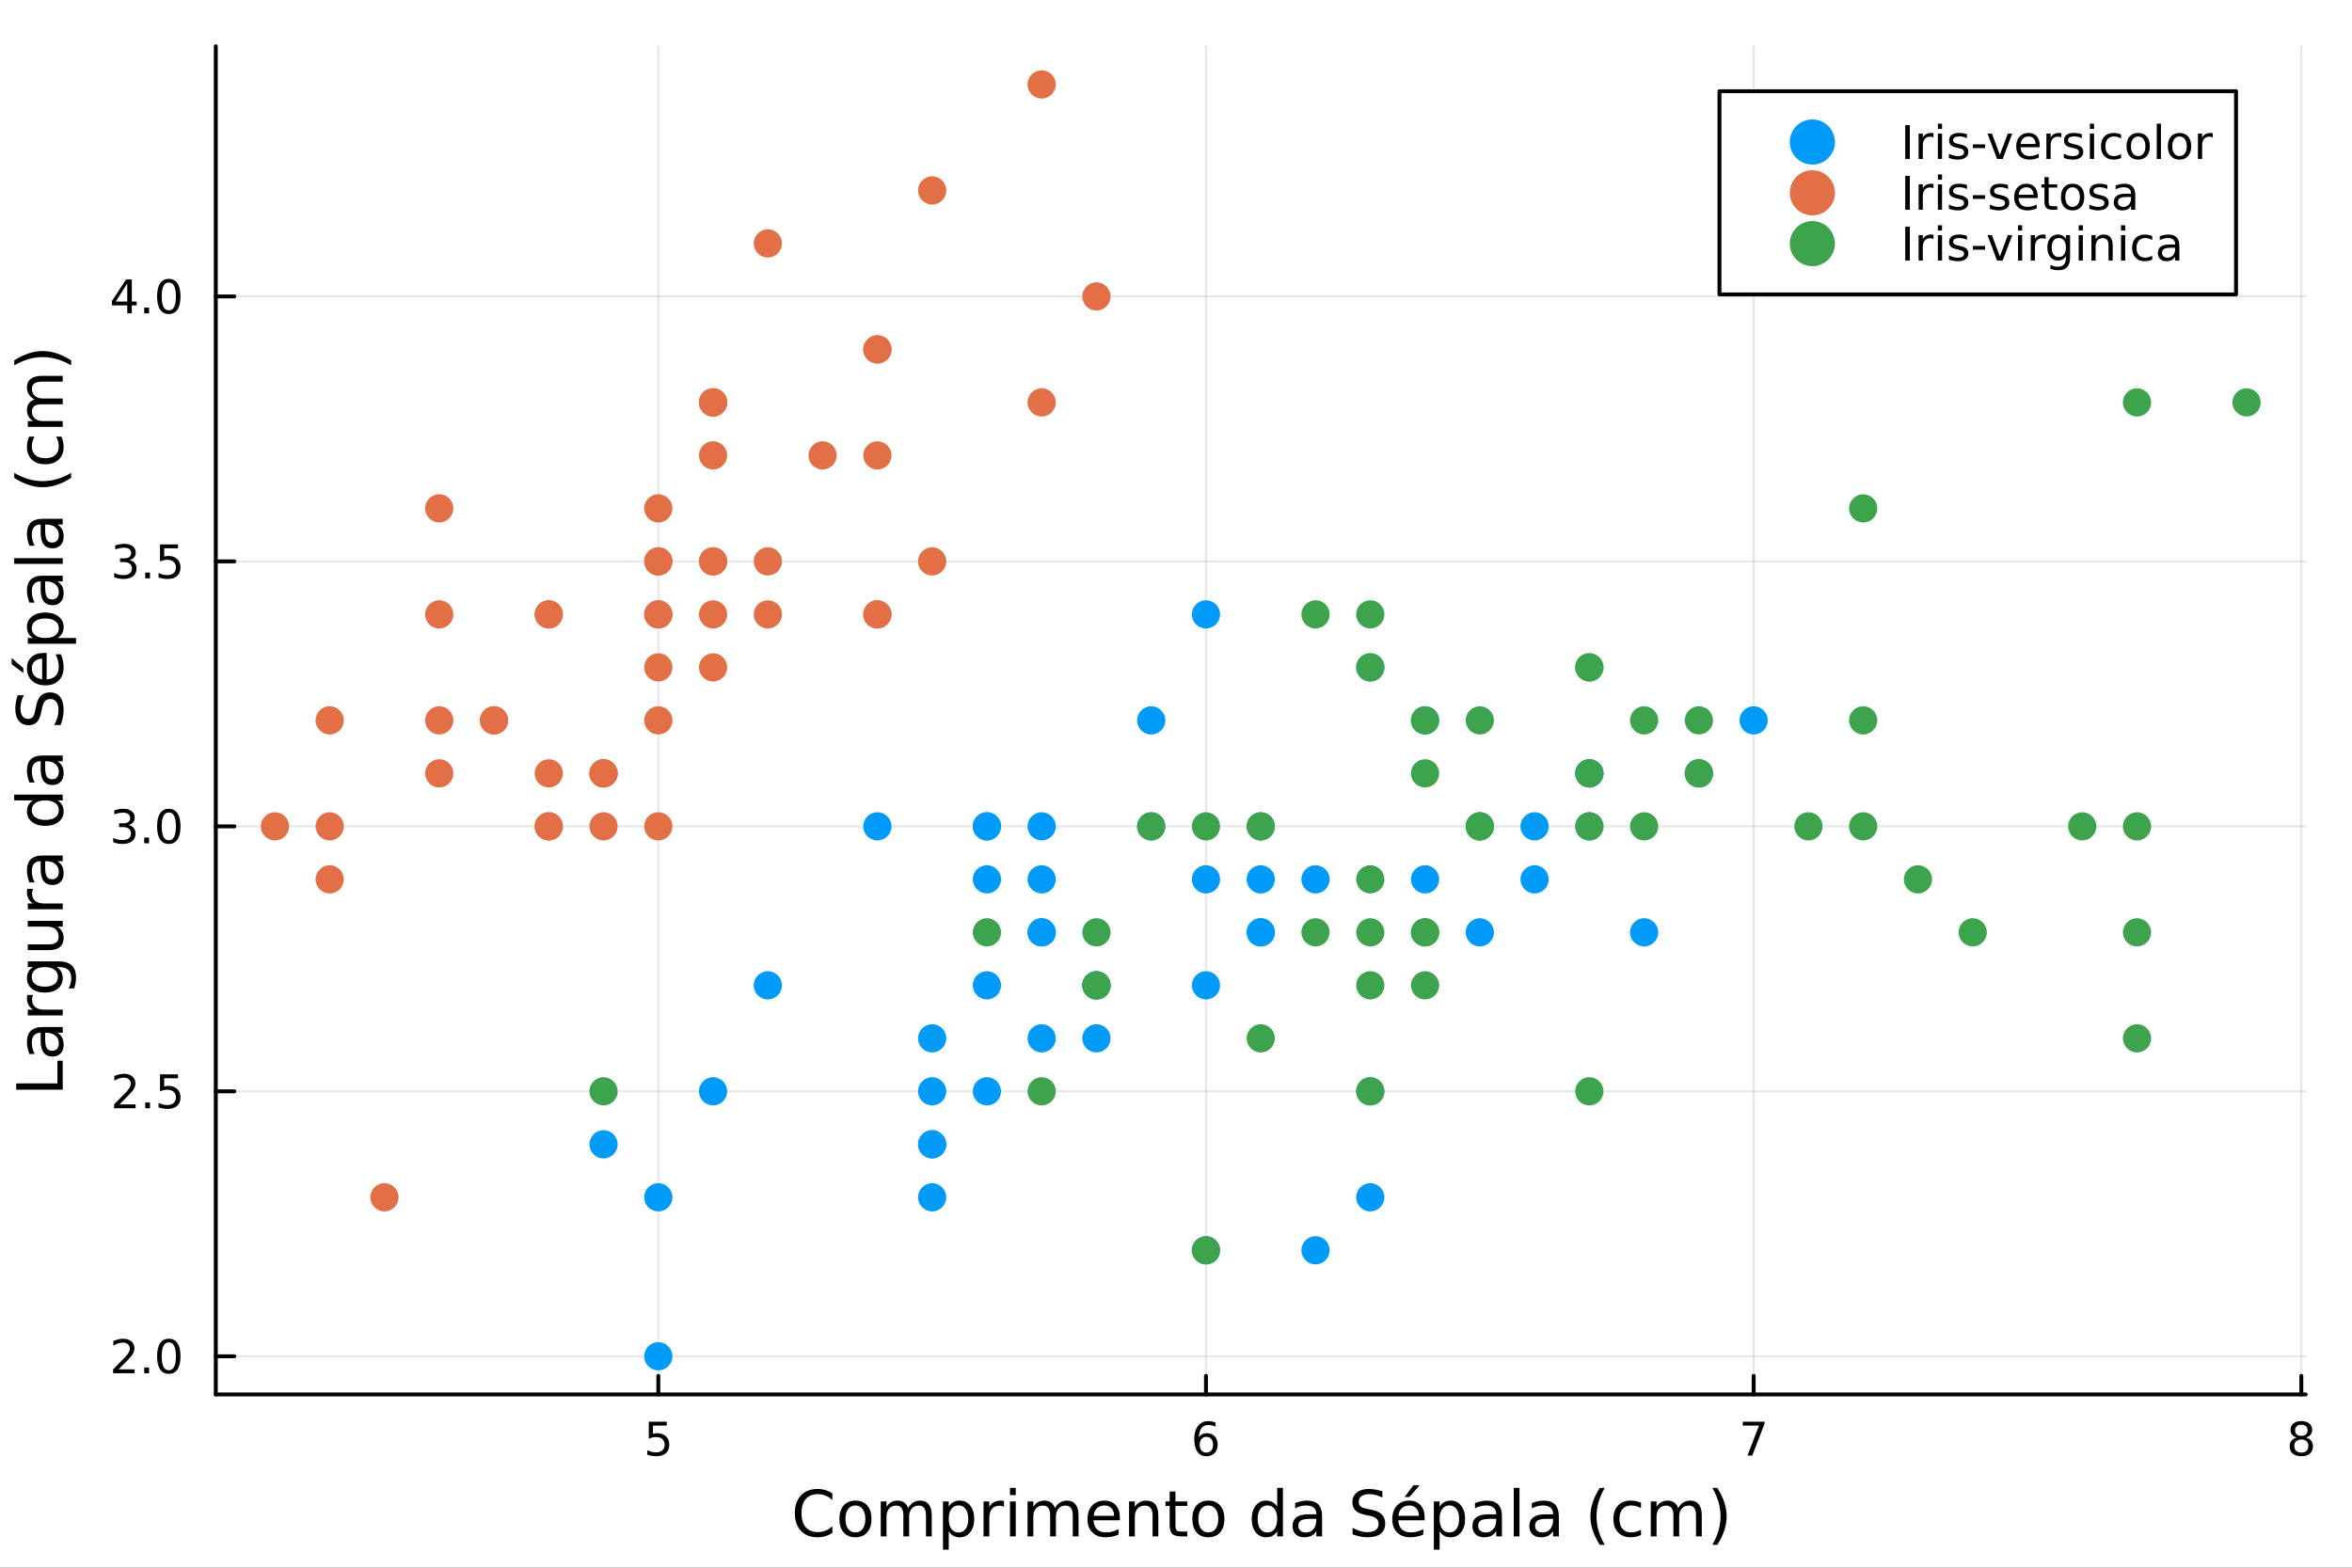 <?xml version="1.0" encoding="utf-8"?>
<svg xmlns="http://www.w3.org/2000/svg" xmlns:xlink="http://www.w3.org/1999/xlink" width="600" height="400" viewBox="0 0 2400 1600">
<rect x="0" y="0" width="2400" height="1600" fill="#333333" stroke="none"/>
<defs>
  <clipPath id="clip890">
    <rect x="0" y="0" width="2400" height="1600"/>
  </clipPath>
</defs>
<path clip-path="url(#clip890)" d="M0 1600 L2400 1600 L2400 0 L0 0  Z" fill="#ffffff" fill-rule="evenodd" fill-opacity="1"/>
<defs>
  <clipPath id="clip891">
    <rect x="480" y="0" width="1681" height="1600"/>
  </clipPath>
</defs>
<path clip-path="url(#clip890)" d="M220.19 1423.18 L2352.76 1423.18 L2352.76 47.244 L220.19 47.244  Z" fill="#ffffff" fill-rule="evenodd" fill-opacity="1"/>
<defs>
  <clipPath id="clip892">
    <rect x="220" y="47" width="2134" height="1377"/>
  </clipPath>
</defs>
<polyline clip-path="url(#clip892)" style="stroke:#000000; stroke-linecap:round; stroke-linejoin:round; stroke-width:2; stroke-opacity:0.1; fill:none" points="671.74,1423.18 671.74,47.244 "/>
<polyline clip-path="url(#clip892)" style="stroke:#000000; stroke-linecap:round; stroke-linejoin:round; stroke-width:2; stroke-opacity:0.1; fill:none" points="1230.59,1423.18 1230.59,47.244 "/>
<polyline clip-path="url(#clip892)" style="stroke:#000000; stroke-linecap:round; stroke-linejoin:round; stroke-width:2; stroke-opacity:0.1; fill:none" points="1789.44,1423.18 1789.44,47.244 "/>
<polyline clip-path="url(#clip892)" style="stroke:#000000; stroke-linecap:round; stroke-linejoin:round; stroke-width:2; stroke-opacity:0.1; fill:none" points="2348.29,1423.18 2348.29,47.244 "/>
<polyline clip-path="url(#clip890)" style="stroke:#000000; stroke-linecap:round; stroke-linejoin:round; stroke-width:4; stroke-opacity:1; fill:none" points="220.19,1423.18 2352.76,1423.18 "/>
<polyline clip-path="url(#clip890)" style="stroke:#000000; stroke-linecap:round; stroke-linejoin:round; stroke-width:4; stroke-opacity:1; fill:none" points="671.74,1423.18 671.74,1404.28 "/>
<polyline clip-path="url(#clip890)" style="stroke:#000000; stroke-linecap:round; stroke-linejoin:round; stroke-width:4; stroke-opacity:1; fill:none" points="1230.59,1423.18 1230.59,1404.28 "/>
<polyline clip-path="url(#clip890)" style="stroke:#000000; stroke-linecap:round; stroke-linejoin:round; stroke-width:4; stroke-opacity:1; fill:none" points="1789.44,1423.18 1789.44,1404.28 "/>
<polyline clip-path="url(#clip890)" style="stroke:#000000; stroke-linecap:round; stroke-linejoin:round; stroke-width:4; stroke-opacity:1; fill:none" points="2348.29,1423.18 2348.29,1404.28 "/>
<path clip-path="url(#clip890)" d="M662.018 1451.02 L680.374 1451.02 L680.374 1454.96 L666.3 1454.96 L666.3 1463.43 Q667.319 1463.08 668.337 1462.92 Q669.356 1462.73 670.374 1462.73 Q676.161 1462.73 679.541 1465.9 Q682.92 1469.08 682.92 1474.49 Q682.92 1480.07 679.448 1483.17 Q675.976 1486.25 669.657 1486.25 Q667.481 1486.25 665.212 1485.88 Q662.967 1485.51 660.559 1484.77 L660.559 1480.07 Q662.643 1481.2 664.865 1481.76 Q667.087 1482.32 669.564 1482.32 Q673.569 1482.32 675.907 1480.21 Q678.244 1478.1 678.244 1474.49 Q678.244 1470.88 675.907 1468.77 Q673.569 1466.67 669.564 1466.67 Q667.689 1466.67 665.814 1467.08 Q663.962 1467.5 662.018 1468.38 L662.018 1451.02 Z" fill="#000000" fill-rule="nonzero" fill-opacity="1" /><path clip-path="url(#clip890)" d="M1230.99 1466.44 Q1227.85 1466.44 1225.99 1468.59 Q1224.16 1470.74 1224.16 1474.49 Q1224.16 1478.22 1225.99 1480.39 Q1227.85 1482.55 1230.99 1482.55 Q1234.14 1482.55 1235.97 1480.39 Q1237.82 1478.22 1237.82 1474.49 Q1237.82 1470.74 1235.97 1468.59 Q1234.14 1466.44 1230.99 1466.44 M1240.28 1451.78 L1240.28 1456.04 Q1238.52 1455.21 1236.71 1454.77 Q1234.93 1454.33 1233.17 1454.33 Q1228.54 1454.33 1226.09 1457.45 Q1223.66 1460.58 1223.31 1466.9 Q1224.67 1464.89 1226.73 1463.82 Q1228.79 1462.73 1231.27 1462.73 Q1236.48 1462.73 1239.49 1465.9 Q1242.52 1469.05 1242.52 1474.49 Q1242.52 1479.82 1239.37 1483.03 Q1236.22 1486.25 1230.99 1486.25 Q1225 1486.25 1221.83 1481.67 Q1218.66 1477.06 1218.66 1468.33 Q1218.66 1460.14 1222.54 1455.28 Q1226.43 1450.39 1232.98 1450.39 Q1234.74 1450.39 1236.53 1450.74 Q1238.33 1451.09 1240.28 1451.78 Z" fill="#000000" fill-rule="nonzero" fill-opacity="1" /><path clip-path="url(#clip890)" d="M1778.33 1451.02 L1800.55 1451.02 L1800.55 1453.01 L1788 1485.58 L1783.12 1485.58 L1794.92 1454.96 L1778.33 1454.96 L1778.33 1451.02 Z" fill="#000000" fill-rule="nonzero" fill-opacity="1" /><path clip-path="url(#clip890)" d="M2348.29 1469.17 Q2344.95 1469.17 2343.03 1470.95 Q2341.13 1472.73 2341.13 1475.86 Q2341.13 1478.98 2343.03 1480.77 Q2344.95 1482.55 2348.29 1482.55 Q2351.62 1482.55 2353.54 1480.77 Q2355.46 1478.96 2355.46 1475.86 Q2355.46 1472.73 2353.54 1470.95 Q2351.64 1469.17 2348.29 1469.17 M2343.61 1467.18 Q2340.6 1466.44 2338.91 1464.38 Q2337.24 1462.32 2337.24 1459.35 Q2337.24 1455.21 2340.18 1452.8 Q2343.15 1450.39 2348.29 1450.39 Q2353.45 1450.39 2356.39 1452.8 Q2359.33 1455.21 2359.33 1459.35 Q2359.33 1462.32 2357.64 1464.38 Q2355.97 1466.44 2352.98 1467.18 Q2356.36 1467.96 2358.24 1470.26 Q2360.14 1472.55 2360.14 1475.86 Q2360.14 1480.88 2357.06 1483.57 Q2354 1486.25 2348.29 1486.25 Q2342.57 1486.25 2339.49 1483.57 Q2336.43 1480.88 2336.43 1475.86 Q2336.43 1472.55 2338.33 1470.26 Q2340.23 1467.96 2343.61 1467.18 M2341.9 1459.79 Q2341.9 1462.48 2343.56 1463.98 Q2345.25 1465.49 2348.29 1465.49 Q2351.29 1465.49 2352.98 1463.98 Q2354.7 1462.48 2354.7 1459.79 Q2354.7 1457.11 2352.98 1455.6 Q2351.29 1454.1 2348.29 1454.1 Q2345.25 1454.1 2343.56 1455.6 Q2341.9 1457.11 2341.9 1459.79 Z" fill="#000000" fill-rule="nonzero" fill-opacity="1" /><path clip-path="url(#clip890)" d="M849.388 1524.18 L849.388 1530.96 Q846.141 1527.94 842.449 1526.44 Q838.789 1524.95 834.651 1524.95 Q826.503 1524.95 822.174 1529.95 Q817.846 1534.91 817.846 1544.33 Q817.846 1553.72 822.174 1558.72 Q826.503 1563.68 834.651 1563.68 Q838.789 1563.68 842.449 1562.19 Q846.141 1560.69 849.388 1557.67 L849.388 1564.38 Q846.014 1566.68 842.226 1567.82 Q838.471 1568.97 834.269 1568.97 Q823.479 1568.97 817.273 1562.38 Q811.066 1555.76 811.066 1544.33 Q811.066 1532.87 817.273 1526.28 Q823.479 1519.66 834.269 1519.66 Q838.534 1519.66 842.29 1520.81 Q846.078 1521.92 849.388 1524.18 Z" fill="#000000" fill-rule="nonzero" fill-opacity="1" /><path clip-path="url(#clip890)" d="M872.877 1536.5 Q868.167 1536.5 865.429 1540.19 Q862.692 1543.85 862.692 1550.25 Q862.692 1556.65 865.398 1560.34 Q868.135 1564 872.877 1564 Q877.556 1564 880.293 1560.31 Q883.031 1556.62 883.031 1550.25 Q883.031 1543.92 880.293 1540.23 Q877.556 1536.5 872.877 1536.5 M872.877 1531.54 Q880.516 1531.54 884.877 1536.5 Q889.237 1541.47 889.237 1550.25 Q889.237 1559 884.877 1564 Q880.516 1568.97 872.877 1568.97 Q865.207 1568.97 860.846 1564 Q856.517 1559 856.517 1550.25 Q856.517 1541.47 860.846 1536.5 Q865.207 1531.54 872.877 1531.54 Z" fill="#000000" fill-rule="nonzero" fill-opacity="1" /><path clip-path="url(#clip890)" d="M926.699 1539.24 Q928.895 1535.29 931.951 1533.41 Q935.007 1531.54 939.144 1531.54 Q944.714 1531.54 947.738 1535.45 Q950.762 1539.33 950.762 1546.53 L950.762 1568.04 L944.873 1568.04 L944.873 1546.72 Q944.873 1541.59 943.059 1539.11 Q941.245 1536.63 937.521 1536.63 Q932.97 1536.63 930.328 1539.65 Q927.686 1542.68 927.686 1547.9 L927.686 1568.04 L921.798 1568.04 L921.798 1546.72 Q921.798 1541.56 919.983 1539.11 Q918.169 1536.63 914.382 1536.63 Q909.894 1536.63 907.252 1539.68 Q904.61 1542.71 904.61 1547.9 L904.61 1568.04 L898.722 1568.04 L898.722 1532.4 L904.61 1532.4 L904.61 1537.93 Q906.615 1534.66 909.416 1533.1 Q912.217 1531.54 916.069 1531.54 Q919.952 1531.54 922.657 1533.51 Q925.394 1535.48 926.699 1539.24 Z" fill="#000000" fill-rule="nonzero" fill-opacity="1" /><path clip-path="url(#clip890)" d="M968.108 1562.7 L968.108 1581.6 L962.22 1581.6 L962.22 1532.4 L968.108 1532.4 L968.108 1537.81 Q969.954 1534.62 972.755 1533.1 Q975.588 1531.54 979.503 1531.54 Q985.996 1531.54 990.038 1536.69 Q994.112 1541.85 994.112 1550.25 Q994.112 1558.65 990.038 1563.81 Q985.996 1568.97 979.503 1568.97 Q975.588 1568.97 972.755 1567.44 Q969.954 1565.88 968.108 1562.7 M988.033 1550.25 Q988.033 1543.79 985.359 1540.13 Q982.718 1536.44 978.071 1536.44 Q973.424 1536.44 970.75 1540.13 Q968.108 1543.79 968.108 1550.25 Q968.108 1556.71 970.75 1560.4 Q973.424 1564.07 978.071 1564.07 Q982.718 1564.07 985.359 1560.4 Q988.033 1556.71 988.033 1550.25 Z" fill="#000000" fill-rule="nonzero" fill-opacity="1" /><path clip-path="url(#clip890)" d="M1024.48 1537.87 Q1023.49 1537.3 1022.31 1537.04 Q1021.17 1536.76 1019.77 1536.76 Q1014.8 1536.76 1012.13 1540 Q1009.49 1543.22 1009.49 1549.27 L1009.49 1568.04 L1003.6 1568.04 L1003.6 1532.4 L1009.49 1532.4 L1009.49 1537.93 Q1011.33 1534.69 1014.29 1533.13 Q1017.25 1531.54 1021.48 1531.54 Q1022.09 1531.54 1022.82 1531.63 Q1023.55 1531.7 1024.44 1531.85 L1024.48 1537.87 Z" fill="#000000" fill-rule="nonzero" fill-opacity="1" /><path clip-path="url(#clip890)" d="M1030.62 1532.4 L1036.48 1532.4 L1036.48 1568.04 L1030.62 1568.04 L1030.62 1532.4 M1030.62 1518.52 L1036.48 1518.52 L1036.48 1525.93 L1030.62 1525.93 L1030.62 1518.52 Z" fill="#000000" fill-rule="nonzero" fill-opacity="1" /><path clip-path="url(#clip890)" d="M1076.48 1539.24 Q1078.68 1535.29 1081.74 1533.41 Q1084.79 1531.54 1088.93 1531.54 Q1094.5 1531.54 1097.52 1535.45 Q1100.55 1539.33 1100.55 1546.53 L1100.55 1568.04 L1094.66 1568.04 L1094.66 1546.72 Q1094.66 1541.59 1092.84 1539.11 Q1091.03 1536.63 1087.31 1536.63 Q1082.75 1536.63 1080.11 1539.65 Q1077.47 1542.68 1077.47 1547.9 L1077.47 1568.04 L1071.58 1568.04 L1071.58 1546.72 Q1071.58 1541.56 1069.77 1539.11 Q1067.95 1536.63 1064.17 1536.63 Q1059.68 1536.63 1057.04 1539.68 Q1054.4 1542.71 1054.4 1547.9 L1054.4 1568.04 L1048.51 1568.04 L1048.51 1532.4 L1054.4 1532.4 L1054.4 1537.93 Q1056.4 1534.66 1059.2 1533.1 Q1062 1531.54 1065.85 1531.54 Q1069.74 1531.54 1072.44 1533.51 Q1075.18 1535.48 1076.48 1539.24 Z" fill="#000000" fill-rule="nonzero" fill-opacity="1" /><path clip-path="url(#clip890)" d="M1142.72 1548.76 L1142.72 1551.62 L1115.79 1551.62 Q1116.17 1557.67 1119.42 1560.85 Q1122.7 1564 1128.52 1564 Q1131.9 1564 1135.05 1563.17 Q1138.23 1562.35 1141.35 1560.69 L1141.35 1566.23 Q1138.2 1567.57 1134.89 1568.27 Q1131.58 1568.97 1128.17 1568.97 Q1119.64 1568.97 1114.65 1564 Q1109.68 1559.04 1109.68 1550.57 Q1109.68 1541.82 1114.39 1536.69 Q1119.13 1531.54 1127.16 1531.54 Q1134.35 1531.54 1138.52 1536.18 Q1142.72 1540.8 1142.72 1548.76 M1136.86 1547.04 Q1136.8 1542.23 1134.16 1539.37 Q1131.55 1536.5 1127.22 1536.5 Q1122.32 1536.5 1119.36 1539.27 Q1116.43 1542.04 1115.98 1547.07 L1136.86 1547.04 Z" fill="#000000" fill-rule="nonzero" fill-opacity="1" /><path clip-path="url(#clip890)" d="M1181.96 1546.53 L1181.96 1568.04 L1176.11 1568.04 L1176.11 1546.72 Q1176.11 1541.66 1174.13 1539.14 Q1172.16 1536.63 1168.21 1536.63 Q1163.47 1536.63 1160.73 1539.65 Q1158 1542.68 1158 1547.9 L1158 1568.04 L1152.11 1568.04 L1152.11 1532.4 L1158 1532.4 L1158 1537.93 Q1160.1 1534.72 1162.93 1533.13 Q1165.8 1531.54 1169.52 1531.54 Q1175.66 1531.54 1178.81 1535.36 Q1181.96 1539.14 1181.96 1546.53 Z" fill="#000000" fill-rule="nonzero" fill-opacity="1" /><path clip-path="url(#clip890)" d="M1199.44 1522.27 L1199.44 1532.4 L1211.5 1532.4 L1211.5 1536.95 L1199.44 1536.95 L1199.44 1556.3 Q1199.44 1560.66 1200.62 1561.9 Q1201.83 1563.14 1205.49 1563.14 L1211.5 1563.14 L1211.5 1568.04 L1205.49 1568.04 Q1198.71 1568.04 1196.13 1565.53 Q1193.55 1562.98 1193.55 1556.3 L1193.55 1536.95 L1189.25 1536.95 L1189.25 1532.4 L1193.55 1532.4 L1193.55 1522.27 L1199.44 1522.27 Z" fill="#000000" fill-rule="nonzero" fill-opacity="1" /><path clip-path="url(#clip890)" d="M1233.02 1536.5 Q1228.31 1536.5 1225.57 1540.19 Q1222.83 1543.85 1222.83 1550.25 Q1222.83 1556.65 1225.54 1560.34 Q1228.27 1564 1233.02 1564 Q1237.7 1564 1240.43 1560.31 Q1243.17 1556.62 1243.17 1550.25 Q1243.17 1543.92 1240.43 1540.23 Q1237.7 1536.5 1233.02 1536.5 M1233.02 1531.54 Q1240.66 1531.54 1245.02 1536.5 Q1249.38 1541.47 1249.38 1550.25 Q1249.38 1559 1245.02 1564 Q1240.66 1568.97 1233.02 1568.97 Q1225.35 1568.97 1220.99 1564 Q1216.66 1559 1216.66 1550.25 Q1216.66 1541.47 1220.99 1536.5 Q1225.35 1531.54 1233.02 1531.54 Z" fill="#000000" fill-rule="nonzero" fill-opacity="1" /><path clip-path="url(#clip890)" d="M1303.26 1537.81 L1303.26 1518.52 L1309.12 1518.52 L1309.12 1568.04 L1303.26 1568.04 L1303.26 1562.7 Q1301.42 1565.88 1298.58 1567.44 Q1295.78 1568.97 1291.84 1568.97 Q1285.38 1568.97 1281.3 1563.81 Q1277.26 1558.65 1277.26 1550.25 Q1277.26 1541.85 1281.3 1536.69 Q1285.38 1531.54 1291.84 1531.54 Q1295.78 1531.54 1298.58 1533.1 Q1301.42 1534.62 1303.26 1537.81 M1283.31 1550.25 Q1283.31 1556.71 1285.95 1560.4 Q1288.62 1564.07 1293.27 1564.07 Q1297.92 1564.07 1300.59 1560.4 Q1303.26 1556.71 1303.26 1550.25 Q1303.26 1543.79 1300.59 1540.13 Q1297.92 1536.44 1293.27 1536.44 Q1288.62 1536.44 1285.95 1540.13 Q1283.31 1543.79 1283.31 1550.25 Z" fill="#000000" fill-rule="nonzero" fill-opacity="1" /><path clip-path="url(#clip890)" d="M1337.38 1550.12 Q1330.29 1550.12 1327.55 1551.75 Q1324.81 1553.37 1324.81 1557.29 Q1324.81 1560.4 1326.85 1562.25 Q1328.92 1564.07 1332.45 1564.07 Q1337.32 1564.07 1340.25 1560.63 Q1343.21 1557.16 1343.21 1551.43 L1343.21 1550.12 L1337.38 1550.12 M1349.06 1547.71 L1349.06 1568.04 L1343.21 1568.04 L1343.21 1562.63 Q1341.2 1565.88 1338.21 1567.44 Q1335.22 1568.97 1330.89 1568.97 Q1325.42 1568.97 1322.17 1565.91 Q1318.95 1562.82 1318.95 1557.67 Q1318.95 1551.65 1322.96 1548.6 Q1327.01 1545.54 1335 1545.54 L1343.21 1545.54 L1343.21 1544.97 Q1343.21 1540.93 1340.53 1538.73 Q1337.89 1536.5 1333.09 1536.5 Q1330.03 1536.5 1327.13 1537.23 Q1324.24 1537.97 1321.56 1539.43 L1321.56 1534.02 Q1324.78 1532.78 1327.8 1532.17 Q1330.83 1531.54 1333.69 1531.54 Q1341.43 1531.54 1345.24 1535.55 Q1349.06 1539.56 1349.06 1547.71 Z" fill="#000000" fill-rule="nonzero" fill-opacity="1" /><path clip-path="url(#clip890)" d="M1410.59 1522.08 L1410.59 1528.35 Q1406.93 1526.6 1403.68 1525.74 Q1400.44 1524.88 1397.41 1524.88 Q1392.16 1524.88 1389.3 1526.92 Q1386.46 1528.96 1386.46 1532.71 Q1386.46 1535.87 1388.34 1537.49 Q1390.25 1539.08 1395.53 1540.07 L1399.42 1540.86 Q1406.61 1542.23 1410.02 1545.7 Q1413.45 1549.14 1413.45 1554.93 Q1413.45 1561.84 1408.81 1565.4 Q1404.19 1568.97 1395.25 1568.97 Q1391.87 1568.97 1388.05 1568.2 Q1384.27 1567.44 1380.19 1565.94 L1380.19 1559.32 Q1384.11 1561.52 1387.86 1562.63 Q1391.62 1563.75 1395.25 1563.75 Q1400.75 1563.75 1403.75 1561.58 Q1406.74 1559.42 1406.74 1555.41 Q1406.74 1551.91 1404.57 1549.93 Q1402.44 1547.96 1397.54 1546.97 L1393.62 1546.21 Q1386.43 1544.78 1383.22 1541.72 Q1380 1538.67 1380 1533.22 Q1380 1526.92 1384.43 1523.29 Q1388.88 1519.66 1396.68 1519.66 Q1400.02 1519.66 1403.49 1520.27 Q1406.96 1520.87 1410.59 1522.08 Z" fill="#000000" fill-rule="nonzero" fill-opacity="1" /><path clip-path="url(#clip890)" d="M1453.72 1548.76 L1453.72 1551.62 L1426.79 1551.62 Q1427.17 1557.67 1430.42 1560.85 Q1433.7 1564 1439.52 1564 Q1442.89 1564 1446.05 1563.17 Q1449.23 1562.35 1452.35 1560.69 L1452.35 1566.23 Q1449.2 1567.57 1445.89 1568.27 Q1442.58 1568.97 1439.17 1568.97 Q1430.64 1568.97 1425.64 1564 Q1420.68 1559.04 1420.68 1550.57 Q1420.68 1541.82 1425.39 1536.69 Q1430.13 1531.54 1438.15 1531.54 Q1445.35 1531.54 1449.51 1536.18 Q1453.72 1540.8 1453.72 1548.76 M1447.86 1547.04 Q1447.8 1542.23 1445.15 1539.37 Q1442.54 1536.5 1438.22 1536.5 Q1433.31 1536.5 1430.35 1539.27 Q1427.43 1542.04 1426.98 1547.07 L1447.86 1547.04 M1442.23 1515.91 L1448.56 1515.91 L1438.18 1527.88 L1433.31 1527.88 L1442.23 1515.91 Z" fill="#000000" fill-rule="nonzero" fill-opacity="1" /><path clip-path="url(#clip890)" d="M1468.99 1562.7 L1468.99 1581.6 L1463.11 1581.6 L1463.11 1532.4 L1468.99 1532.4 L1468.99 1537.81 Q1470.84 1534.62 1473.64 1533.1 Q1476.47 1531.54 1480.39 1531.54 Q1486.88 1531.54 1490.92 1536.69 Q1495 1541.85 1495 1550.25 Q1495 1558.65 1490.92 1563.81 Q1486.88 1568.97 1480.39 1568.97 Q1476.47 1568.97 1473.64 1567.44 Q1470.84 1565.88 1468.99 1562.7 M1488.92 1550.25 Q1488.92 1543.79 1486.24 1540.13 Q1483.6 1536.44 1478.96 1536.44 Q1474.31 1536.44 1471.64 1540.13 Q1468.99 1543.79 1468.99 1550.25 Q1468.99 1556.71 1471.64 1560.4 Q1474.31 1564.07 1478.96 1564.07 Q1483.6 1564.07 1486.24 1560.4 Q1488.92 1556.71 1488.92 1550.25 Z" fill="#000000" fill-rule="nonzero" fill-opacity="1" /><path clip-path="url(#clip890)" d="M1520.91 1550.12 Q1513.81 1550.12 1511.07 1551.75 Q1508.33 1553.37 1508.33 1557.29 Q1508.33 1560.4 1510.37 1562.25 Q1512.44 1564.07 1515.97 1564.07 Q1520.84 1564.07 1523.77 1560.63 Q1526.73 1557.16 1526.73 1551.43 L1526.73 1550.12 L1520.91 1550.12 M1532.59 1547.71 L1532.59 1568.04 L1526.73 1568.04 L1526.73 1562.63 Q1524.73 1565.88 1521.73 1567.44 Q1518.74 1568.97 1514.41 1568.97 Q1508.94 1568.97 1505.69 1565.91 Q1502.48 1562.82 1502.48 1557.67 Q1502.48 1551.65 1506.49 1548.6 Q1510.53 1545.54 1518.52 1545.54 L1526.73 1545.54 L1526.73 1544.97 Q1526.73 1540.93 1524.06 1538.73 Q1521.42 1536.5 1516.61 1536.5 Q1513.55 1536.5 1510.66 1537.23 Q1507.76 1537.97 1505.09 1539.43 L1505.09 1534.02 Q1508.3 1532.78 1511.33 1532.17 Q1514.35 1531.54 1517.21 1531.54 Q1524.95 1531.54 1528.77 1535.55 Q1532.59 1539.56 1532.59 1547.71 Z" fill="#000000" fill-rule="nonzero" fill-opacity="1" /><path clip-path="url(#clip890)" d="M1544.65 1518.52 L1550.51 1518.52 L1550.51 1568.04 L1544.65 1568.04 L1544.65 1518.52 Z" fill="#000000" fill-rule="nonzero" fill-opacity="1" /><path clip-path="url(#clip890)" d="M1578.96 1550.12 Q1571.86 1550.12 1569.13 1551.75 Q1566.39 1553.37 1566.39 1557.29 Q1566.39 1560.4 1568.43 1562.25 Q1570.5 1564.07 1574.03 1564.07 Q1578.9 1564.07 1581.83 1560.63 Q1584.79 1557.16 1584.79 1551.43 L1584.79 1550.12 L1578.96 1550.12 M1590.64 1547.71 L1590.64 1568.04 L1584.79 1568.04 L1584.79 1562.63 Q1582.78 1565.88 1579.79 1567.44 Q1576.8 1568.97 1572.47 1568.97 Q1566.99 1568.97 1563.75 1565.91 Q1560.53 1562.82 1560.53 1557.67 Q1560.53 1551.65 1564.54 1548.6 Q1568.59 1545.54 1576.57 1545.54 L1584.79 1545.54 L1584.79 1544.97 Q1584.79 1540.93 1582.11 1538.73 Q1579.47 1536.5 1574.66 1536.5 Q1571.61 1536.5 1568.71 1537.23 Q1565.82 1537.97 1563.14 1539.43 L1563.14 1534.02 Q1566.36 1532.78 1569.38 1532.17 Q1572.4 1531.54 1575.27 1531.54 Q1583 1531.54 1586.82 1535.55 Q1590.64 1539.56 1590.64 1547.71 Z" fill="#000000" fill-rule="nonzero" fill-opacity="1" /><path clip-path="url(#clip890)" d="M1637.49 1518.58 Q1633.23 1525.9 1631.16 1533.06 Q1629.09 1540.23 1629.09 1547.58 Q1629.09 1554.93 1631.16 1562.16 Q1633.26 1569.35 1637.49 1576.64 L1632.4 1576.64 Q1627.63 1569.16 1625.24 1561.93 Q1622.88 1554.71 1622.88 1547.58 Q1622.88 1540.48 1625.24 1533.29 Q1627.6 1526.09 1632.4 1518.58 L1637.49 1518.58 Z" fill="#000000" fill-rule="nonzero" fill-opacity="1" /><path clip-path="url(#clip890)" d="M1674.51 1533.76 L1674.51 1539.24 Q1672.03 1537.87 1669.51 1537.2 Q1667.03 1536.5 1664.48 1536.5 Q1658.79 1536.5 1655.64 1540.13 Q1652.49 1543.73 1652.49 1550.25 Q1652.49 1556.78 1655.64 1560.4 Q1658.79 1564 1664.48 1564 Q1667.03 1564 1669.51 1563.33 Q1672.03 1562.63 1674.51 1561.26 L1674.51 1566.68 Q1672.06 1567.82 1669.42 1568.39 Q1666.81 1568.97 1663.85 1568.97 Q1655.8 1568.97 1651.05 1563.91 Q1646.31 1558.85 1646.31 1550.25 Q1646.31 1541.53 1651.08 1536.53 Q1655.89 1531.54 1664.23 1531.54 Q1666.94 1531.54 1669.51 1532.11 Q1672.09 1532.65 1674.51 1533.76 Z" fill="#000000" fill-rule="nonzero" fill-opacity="1" /><path clip-path="url(#clip890)" d="M1712.45 1539.24 Q1714.65 1535.29 1717.7 1533.41 Q1720.76 1531.54 1724.9 1531.54 Q1730.47 1531.54 1733.49 1535.45 Q1736.51 1539.33 1736.51 1546.53 L1736.51 1568.04 L1730.62 1568.04 L1730.62 1546.72 Q1730.62 1541.59 1728.81 1539.11 Q1727 1536.63 1723.27 1536.63 Q1718.72 1536.63 1716.08 1539.65 Q1713.44 1542.68 1713.44 1547.9 L1713.44 1568.04 L1707.55 1568.04 L1707.55 1546.72 Q1707.55 1541.56 1705.73 1539.11 Q1703.92 1536.63 1700.13 1536.63 Q1695.64 1536.63 1693 1539.68 Q1690.36 1542.71 1690.36 1547.9 L1690.36 1568.04 L1684.47 1568.04 L1684.47 1532.4 L1690.36 1532.4 L1690.36 1537.93 Q1692.37 1534.66 1695.17 1533.1 Q1697.97 1531.54 1701.82 1531.54 Q1705.7 1531.54 1708.41 1533.51 Q1711.15 1535.48 1712.45 1539.24 Z" fill="#000000" fill-rule="nonzero" fill-opacity="1" /><path clip-path="url(#clip890)" d="M1747.27 1518.58 L1752.36 1518.58 Q1757.14 1526.09 1759.49 1533.29 Q1761.88 1540.48 1761.88 1547.58 Q1761.88 1554.71 1759.49 1561.93 Q1757.14 1569.16 1752.36 1576.64 L1747.27 1576.64 Q1751.5 1569.35 1753.57 1562.16 Q1755.67 1554.93 1755.67 1547.58 Q1755.67 1540.23 1753.57 1533.06 Q1751.5 1525.9 1747.27 1518.58 Z" fill="#000000" fill-rule="nonzero" fill-opacity="1" /><polyline clip-path="url(#clip892)" style="stroke:#000000; stroke-linecap:round; stroke-linejoin:round; stroke-width:2; stroke-opacity:0.1; fill:none" points="220.19,1384.24 2352.76,1384.24 "/>
<polyline clip-path="url(#clip892)" style="stroke:#000000; stroke-linecap:round; stroke-linejoin:round; stroke-width:2; stroke-opacity:0.1; fill:none" points="220.19,1113.81 2352.76,1113.81 "/>
<polyline clip-path="url(#clip892)" style="stroke:#000000; stroke-linecap:round; stroke-linejoin:round; stroke-width:2; stroke-opacity:0.1; fill:none" points="220.19,843.383 2352.76,843.383 "/>
<polyline clip-path="url(#clip892)" style="stroke:#000000; stroke-linecap:round; stroke-linejoin:round; stroke-width:2; stroke-opacity:0.1; fill:none" points="220.19,572.955 2352.76,572.955 "/>
<polyline clip-path="url(#clip892)" style="stroke:#000000; stroke-linecap:round; stroke-linejoin:round; stroke-width:2; stroke-opacity:0.1; fill:none" points="220.19,302.528 2352.76,302.528 "/>
<polyline clip-path="url(#clip890)" style="stroke:#000000; stroke-linecap:round; stroke-linejoin:round; stroke-width:4; stroke-opacity:1; fill:none" points="220.19,1423.18 220.19,47.244 "/>
<polyline clip-path="url(#clip890)" style="stroke:#000000; stroke-linecap:round; stroke-linejoin:round; stroke-width:4; stroke-opacity:1; fill:none" points="220.19,1384.24 239.088,1384.24 "/>
<polyline clip-path="url(#clip890)" style="stroke:#000000; stroke-linecap:round; stroke-linejoin:round; stroke-width:4; stroke-opacity:1; fill:none" points="220.19,1113.81 239.088,1113.81 "/>
<polyline clip-path="url(#clip890)" style="stroke:#000000; stroke-linecap:round; stroke-linejoin:round; stroke-width:4; stroke-opacity:1; fill:none" points="220.19,843.383 239.088,843.383 "/>
<polyline clip-path="url(#clip890)" style="stroke:#000000; stroke-linecap:round; stroke-linejoin:round; stroke-width:4; stroke-opacity:1; fill:none" points="220.19,572.955 239.088,572.955 "/>
<polyline clip-path="url(#clip890)" style="stroke:#000000; stroke-linecap:round; stroke-linejoin:round; stroke-width:4; stroke-opacity:1; fill:none" points="220.19,302.528 239.088,302.528 "/>
<path clip-path="url(#clip890)" d="M121.043 1397.58 L137.362 1397.58 L137.362 1401.52 L115.418 1401.52 L115.418 1397.58 Q118.08 1394.83 122.663 1390.2 Q127.269 1385.55 128.45 1384.2 Q130.695 1381.68 131.575 1379.94 Q132.478 1378.19 132.478 1376.5 Q132.478 1373.74 130.533 1372 Q128.612 1370.27 125.51 1370.27 Q123.311 1370.27 120.857 1371.03 Q118.427 1371.8 115.649 1373.35 L115.649 1368.62 Q118.473 1367.49 120.927 1366.91 Q123.38 1366.33 125.418 1366.33 Q130.788 1366.33 133.982 1369.02 Q137.177 1371.7 137.177 1376.19 Q137.177 1378.32 136.367 1380.25 Q135.579 1382.14 133.473 1384.74 Q132.894 1385.41 129.792 1388.62 Q126.691 1391.82 121.043 1397.58 Z" fill="#000000" fill-rule="nonzero" fill-opacity="1" /><path clip-path="url(#clip890)" d="M147.177 1395.64 L152.061 1395.64 L152.061 1401.52 L147.177 1401.52 L147.177 1395.64 Z" fill="#000000" fill-rule="nonzero" fill-opacity="1" /><path clip-path="url(#clip890)" d="M172.246 1370.04 Q168.635 1370.04 166.806 1373.6 Q165.001 1377.14 165.001 1384.27 Q165.001 1391.38 166.806 1394.94 Q168.635 1398.49 172.246 1398.49 Q175.88 1398.49 177.686 1394.94 Q179.514 1391.38 179.514 1384.27 Q179.514 1377.14 177.686 1373.6 Q175.88 1370.04 172.246 1370.04 M172.246 1366.33 Q178.056 1366.33 181.112 1370.94 Q184.19 1375.52 184.19 1384.27 Q184.19 1393 181.112 1397.61 Q178.056 1402.19 172.246 1402.19 Q166.436 1402.19 163.357 1397.61 Q160.302 1393 160.302 1384.27 Q160.302 1375.52 163.357 1370.94 Q166.436 1366.33 172.246 1366.33 Z" fill="#000000" fill-rule="nonzero" fill-opacity="1" /><path clip-path="url(#clip890)" d="M122.038 1127.16 L138.357 1127.16 L138.357 1131.09 L116.413 1131.09 L116.413 1127.16 Q119.075 1124.4 123.658 1119.77 Q128.265 1115.12 129.445 1113.78 Q131.691 1111.25 132.57 1109.52 Q133.473 1107.76 133.473 1106.07 Q133.473 1103.31 131.529 1101.58 Q129.607 1099.84 126.505 1099.84 Q124.306 1099.84 121.853 1100.6 Q119.422 1101.37 116.644 1102.92 L116.644 1098.2 Q119.468 1097.06 121.922 1096.48 Q124.376 1095.91 126.413 1095.91 Q131.783 1095.91 134.978 1098.59 Q138.172 1101.28 138.172 1105.77 Q138.172 1107.9 137.362 1109.82 Q136.575 1111.72 134.468 1114.31 Q133.89 1114.98 130.788 1118.2 Q127.686 1121.39 122.038 1127.16 Z" fill="#000000" fill-rule="nonzero" fill-opacity="1" /><path clip-path="url(#clip890)" d="M148.172 1125.21 L153.056 1125.21 L153.056 1131.09 L148.172 1131.09 L148.172 1125.21 Z" fill="#000000" fill-rule="nonzero" fill-opacity="1" /><path clip-path="url(#clip890)" d="M163.288 1096.53 L181.644 1096.53 L181.644 1100.47 L167.57 1100.47 L167.57 1108.94 Q168.589 1108.59 169.607 1108.43 Q170.626 1108.24 171.644 1108.24 Q177.431 1108.24 180.811 1111.41 Q184.19 1114.59 184.19 1120 Q184.19 1125.58 180.718 1128.68 Q177.246 1131.76 170.927 1131.76 Q168.751 1131.76 166.482 1131.39 Q164.237 1131.02 161.829 1130.28 L161.829 1125.58 Q163.913 1126.72 166.135 1127.27 Q168.357 1127.83 170.834 1127.83 Q174.839 1127.83 177.176 1125.72 Q179.514 1123.61 179.514 1120 Q179.514 1116.39 177.176 1114.29 Q174.839 1112.18 170.834 1112.18 Q168.959 1112.18 167.084 1112.6 Q165.232 1113.01 163.288 1113.89 L163.288 1096.53 Z" fill="#000000" fill-rule="nonzero" fill-opacity="1" /><path clip-path="url(#clip890)" d="M131.181 842.029 Q134.538 842.746 136.413 845.015 Q138.311 847.283 138.311 850.617 Q138.311 855.732 134.792 858.533 Q131.274 861.334 124.793 861.334 Q122.617 861.334 120.302 860.894 Q118.01 860.478 115.556 859.621 L115.556 855.107 Q117.501 856.242 119.816 856.82 Q122.13 857.399 124.654 857.399 Q129.052 857.399 131.343 855.663 Q133.658 853.927 133.658 850.617 Q133.658 847.561 131.505 845.848 Q129.376 844.112 125.556 844.112 L121.529 844.112 L121.529 840.27 L125.742 840.27 Q129.191 840.27 131.019 838.904 Q132.848 837.515 132.848 834.922 Q132.848 832.26 130.95 830.848 Q129.075 829.413 125.556 829.413 Q123.635 829.413 121.436 829.83 Q119.237 830.247 116.598 831.126 L116.598 826.959 Q119.26 826.219 121.575 825.848 Q123.913 825.478 125.973 825.478 Q131.297 825.478 134.399 827.909 Q137.501 830.316 137.501 834.436 Q137.501 837.307 135.857 839.297 Q134.214 841.265 131.181 842.029 Z" fill="#000000" fill-rule="nonzero" fill-opacity="1" /><path clip-path="url(#clip890)" d="M147.177 854.783 L152.061 854.783 L152.061 860.663 L147.177 860.663 L147.177 854.783 Z" fill="#000000" fill-rule="nonzero" fill-opacity="1" /><path clip-path="url(#clip890)" d="M172.246 829.182 Q168.635 829.182 166.806 832.747 Q165.001 836.288 165.001 843.418 Q165.001 850.524 166.806 854.089 Q168.635 857.631 172.246 857.631 Q175.88 857.631 177.686 854.089 Q179.514 850.524 179.514 843.418 Q179.514 836.288 177.686 832.747 Q175.88 829.182 172.246 829.182 M172.246 825.478 Q178.056 825.478 181.112 830.084 Q184.19 834.668 184.19 843.418 Q184.19 852.145 181.112 856.751 Q178.056 861.334 172.246 861.334 Q166.436 861.334 163.357 856.751 Q160.302 852.145 160.302 843.418 Q160.302 834.668 163.357 830.084 Q166.436 825.478 172.246 825.478 Z" fill="#000000" fill-rule="nonzero" fill-opacity="1" /><path clip-path="url(#clip890)" d="M132.177 571.601 Q135.533 572.319 137.408 574.587 Q139.306 576.856 139.306 580.189 Q139.306 585.305 135.788 588.106 Q132.269 590.907 125.788 590.907 Q123.612 590.907 121.297 590.467 Q119.006 590.05 116.552 589.194 L116.552 584.68 Q118.496 585.814 120.811 586.393 Q123.126 586.972 125.649 586.972 Q130.047 586.972 132.339 585.235 Q134.654 583.499 134.654 580.189 Q134.654 577.134 132.501 575.421 Q130.371 573.685 126.552 573.685 L122.524 573.685 L122.524 569.842 L126.737 569.842 Q130.186 569.842 132.015 568.476 Q133.843 567.087 133.843 564.495 Q133.843 561.833 131.945 560.421 Q130.07 558.986 126.552 558.986 Q124.63 558.986 122.431 559.402 Q120.232 559.819 117.593 560.699 L117.593 556.532 Q120.255 555.791 122.57 555.421 Q124.908 555.05 126.968 555.05 Q132.292 555.05 135.394 557.481 Q138.496 559.888 138.496 564.009 Q138.496 566.879 136.853 568.87 Q135.209 570.837 132.177 571.601 Z" fill="#000000" fill-rule="nonzero" fill-opacity="1" /><path clip-path="url(#clip890)" d="M148.172 584.356 L153.056 584.356 L153.056 590.235 L148.172 590.235 L148.172 584.356 Z" fill="#000000" fill-rule="nonzero" fill-opacity="1" /><path clip-path="url(#clip890)" d="M163.288 555.675 L181.644 555.675 L181.644 559.611 L167.57 559.611 L167.57 568.083 Q168.589 567.736 169.607 567.573 Q170.626 567.388 171.644 567.388 Q177.431 567.388 180.811 570.56 Q184.19 573.731 184.19 579.147 Q184.19 584.726 180.718 587.828 Q177.246 590.907 170.927 590.907 Q168.751 590.907 166.482 590.536 Q164.237 590.166 161.829 589.425 L161.829 584.726 Q163.913 585.86 166.135 586.416 Q168.357 586.972 170.834 586.972 Q174.839 586.972 177.176 584.865 Q179.514 582.759 179.514 579.147 Q179.514 575.536 177.176 573.43 Q174.839 571.323 170.834 571.323 Q168.959 571.323 167.084 571.74 Q165.232 572.157 163.288 573.036 L163.288 555.675 Z" fill="#000000" fill-rule="nonzero" fill-opacity="1" /><path clip-path="url(#clip890)" d="M129.862 289.322 L118.056 307.771 L129.862 307.771 L129.862 289.322 M128.635 285.248 L134.515 285.248 L134.515 307.771 L139.445 307.771 L139.445 311.66 L134.515 311.66 L134.515 319.808 L129.862 319.808 L129.862 311.66 L114.26 311.66 L114.26 307.146 L128.635 285.248 Z" fill="#000000" fill-rule="nonzero" fill-opacity="1" /><path clip-path="url(#clip890)" d="M147.177 313.928 L152.061 313.928 L152.061 319.808 L147.177 319.808 L147.177 313.928 Z" fill="#000000" fill-rule="nonzero" fill-opacity="1" /><path clip-path="url(#clip890)" d="M172.246 288.326 Q168.635 288.326 166.806 291.891 Q165.001 295.433 165.001 302.562 Q165.001 309.669 166.806 313.234 Q168.635 316.775 172.246 316.775 Q175.88 316.775 177.686 313.234 Q179.514 309.669 179.514 302.562 Q179.514 295.433 177.686 291.891 Q175.88 288.326 172.246 288.326 M172.246 284.623 Q178.056 284.623 181.112 289.229 Q184.19 293.813 184.19 302.562 Q184.19 311.289 181.112 315.896 Q178.056 320.479 172.246 320.479 Q166.436 320.479 163.357 315.896 Q160.302 311.289 160.302 302.562 Q160.302 293.813 163.357 289.229 Q166.436 284.623 172.246 284.623 Z" fill="#000000" fill-rule="nonzero" fill-opacity="1" /><path clip-path="url(#clip890)" d="M16.484 1112.16 L16.484 1105.73 L58.593 1105.73 L58.593 1082.59 L64.004 1082.59 L64.004 1112.16 L16.484 1112.16 Z" fill="#000000" fill-rule="nonzero" fill-opacity="1" /><path clip-path="url(#clip890)" d="M46.085 1059.89 Q46.085 1066.99 47.708 1069.73 Q49.331 1072.47 53.246 1072.47 Q56.365 1072.47 58.211 1070.43 Q60.026 1068.36 60.026 1064.83 Q60.026 1059.96 56.588 1057.03 Q53.119 1054.07 47.39 1054.07 L46.085 1054.07 L46.085 1059.89 M43.666 1048.21 L64.004 1048.21 L64.004 1054.07 L58.593 1054.07 Q61.84 1056.08 63.399 1059.07 Q64.927 1062.06 64.927 1066.39 Q64.927 1071.86 61.872 1075.11 Q58.784 1078.32 53.628 1078.32 Q47.612 1078.32 44.557 1074.31 Q41.501 1070.27 41.501 1062.28 L41.501 1054.07 L40.928 1054.07 Q36.886 1054.07 34.69 1056.74 Q32.462 1059.39 32.462 1064.19 Q32.462 1067.25 33.194 1070.14 Q33.926 1073.04 35.39 1075.71 L29.98 1075.71 Q28.738 1072.5 28.133 1069.48 Q27.497 1066.45 27.497 1063.59 Q27.497 1055.85 31.507 1052.03 Q35.518 1048.21 43.666 1048.21 Z" fill="#000000" fill-rule="nonzero" fill-opacity="1" /><path clip-path="url(#clip890)" d="M33.831 1015.49 Q33.258 1016.48 33.003 1017.66 Q32.717 1018.8 32.717 1020.2 Q32.717 1025.17 35.963 1027.84 Q39.178 1030.49 45.225 1030.49 L64.004 1030.49 L64.004 1036.37 L28.356 1036.37 L28.356 1030.49 L33.894 1030.49 Q30.648 1028.64 29.088 1025.68 Q27.497 1022.72 27.497 1018.49 Q27.497 1017.88 27.592 1017.15 Q27.656 1016.42 27.815 1015.53 L33.831 1015.49 Z" fill="#000000" fill-rule="nonzero" fill-opacity="1" /><path clip-path="url(#clip890)" d="M45.766 987.039 Q39.401 987.039 35.9 989.681 Q32.398 992.291 32.398 997.033 Q32.398 1001.74 35.9 1004.39 Q39.401 1007 45.766 1007 Q52.1 1007 55.601 1004.39 Q59.103 1001.74 59.103 997.033 Q59.103 992.291 55.601 989.681 Q52.1 987.039 45.766 987.039 M59.58 981.183 Q68.683 981.183 73.107 985.225 Q77.563 989.267 77.563 997.606 Q77.563 1000.69 77.086 1003.43 Q76.64 1006.17 75.685 1008.75 L69.988 1008.75 Q71.388 1006.17 72.057 1003.65 Q72.725 1001.14 72.725 998.529 Q72.725 992.768 69.701 989.904 Q66.71 987.039 60.63 987.039 L57.734 987.039 Q60.885 988.854 62.445 991.686 Q64.004 994.519 64.004 998.466 Q64.004 1005.02 59.007 1009.03 Q54.01 1013.04 45.766 1013.04 Q37.491 1013.04 32.494 1009.03 Q27.497 1005.02 27.497 998.466 Q27.497 994.519 29.056 991.686 Q30.616 988.854 33.767 987.039 L28.356 987.039 L28.356 981.183 L59.58 981.183 Z" fill="#000000" fill-rule="nonzero" fill-opacity="1" /><path clip-path="url(#clip890)" d="M49.936 969.725 L28.356 969.725 L28.356 963.868 L49.713 963.868 Q54.774 963.868 57.32 961.895 Q59.835 959.921 59.835 955.975 Q59.835 951.232 56.811 948.495 Q53.787 945.726 48.567 945.726 L28.356 945.726 L28.356 939.869 L64.004 939.869 L64.004 945.726 L58.53 945.726 Q61.776 947.858 63.368 950.691 Q64.927 953.492 64.927 957.216 Q64.927 963.359 61.108 966.542 Q57.288 969.725 49.936 969.725 M27.497 954.988 L27.497 954.988 Z" fill="#000000" fill-rule="nonzero" fill-opacity="1" /><path clip-path="url(#clip890)" d="M33.831 907.15 Q33.258 908.136 33.003 909.314 Q32.717 910.46 32.717 911.86 Q32.717 916.826 35.963 919.499 Q39.178 922.141 45.225 922.141 L64.004 922.141 L64.004 928.029 L28.356 928.029 L28.356 922.141 L33.894 922.141 Q30.648 920.295 29.088 917.335 Q27.497 914.375 27.497 910.142 Q27.497 909.537 27.592 908.805 Q27.656 908.073 27.815 907.182 L33.831 907.15 Z" fill="#000000" fill-rule="nonzero" fill-opacity="1" /><path clip-path="url(#clip890)" d="M46.085 884.806 Q46.085 891.904 47.708 894.641 Q49.331 897.378 53.246 897.378 Q56.365 897.378 58.211 895.341 Q60.026 893.272 60.026 889.739 Q60.026 884.87 56.588 881.942 Q53.119 878.981 47.39 878.981 L46.085 878.981 L46.085 884.806 M43.666 873.125 L64.004 873.125 L64.004 878.981 L58.593 878.981 Q61.84 880.987 63.399 883.979 Q64.927 886.97 64.927 891.299 Q64.927 896.774 61.872 900.02 Q58.784 903.235 53.628 903.235 Q47.612 903.235 44.557 899.224 Q41.501 895.182 41.501 887.193 L41.501 878.981 L40.928 878.981 Q36.886 878.981 34.69 881.655 Q32.462 884.297 32.462 889.103 Q32.462 892.158 33.194 895.055 Q33.926 897.951 35.39 900.625 L29.98 900.625 Q28.738 897.41 28.133 894.386 Q27.497 891.363 27.497 888.498 Q27.497 880.764 31.507 876.944 Q35.518 873.125 43.666 873.125 Z" fill="#000000" fill-rule="nonzero" fill-opacity="1" /><path clip-path="url(#clip890)" d="M33.767 816.884 L14.479 816.884 L14.479 811.028 L64.004 811.028 L64.004 816.884 L58.657 816.884 Q61.84 818.73 63.399 821.563 Q64.927 824.364 64.927 828.31 Q64.927 834.772 59.771 838.846 Q54.615 842.888 46.212 842.888 Q37.809 842.888 32.653 838.846 Q27.497 834.772 27.497 828.31 Q27.497 824.364 29.056 821.563 Q30.584 818.73 33.767 816.884 M46.212 836.84 Q52.673 836.84 56.365 834.199 Q60.026 831.525 60.026 826.878 Q60.026 822.231 56.365 819.558 Q52.673 816.884 46.212 816.884 Q39.751 816.884 36.09 819.558 Q32.398 822.231 32.398 826.878 Q32.398 831.525 36.09 834.199 Q39.751 836.84 46.212 836.84 Z" fill="#000000" fill-rule="nonzero" fill-opacity="1" /><path clip-path="url(#clip890)" d="M46.085 782.764 Q46.085 789.862 47.708 792.599 Q49.331 795.336 53.246 795.336 Q56.365 795.336 58.211 793.299 Q60.026 791.23 60.026 787.697 Q60.026 782.827 56.588 779.899 Q53.119 776.939 47.39 776.939 L46.085 776.939 L46.085 782.764 M43.666 771.083 L64.004 771.083 L64.004 776.939 L58.593 776.939 Q61.84 778.944 63.399 781.936 Q64.927 784.928 64.927 789.257 Q64.927 794.731 61.872 797.978 Q58.784 801.193 53.628 801.193 Q47.612 801.193 44.557 797.182 Q41.501 793.14 41.501 785.151 L41.501 776.939 L40.928 776.939 Q36.886 776.939 34.69 779.613 Q32.462 782.255 32.462 787.061 Q32.462 790.116 33.194 793.013 Q33.926 795.909 35.39 798.583 L29.98 798.583 Q28.738 795.368 28.133 792.344 Q27.497 789.32 27.497 786.456 Q27.497 778.722 31.507 774.902 Q35.518 771.083 43.666 771.083 Z" fill="#000000" fill-rule="nonzero" fill-opacity="1" /><path clip-path="url(#clip890)" d="M18.044 709.558 L24.314 709.558 Q22.563 713.218 21.704 716.465 Q20.845 719.711 20.845 722.735 Q20.845 727.987 22.882 730.851 Q24.919 733.684 28.674 733.684 Q31.826 733.684 33.449 731.806 Q35.04 729.897 36.027 724.613 L36.823 720.73 Q38.191 713.537 41.66 710.131 Q45.098 706.694 50.891 706.694 Q57.798 706.694 61.362 711.341 Q64.927 715.956 64.927 724.9 Q64.927 728.273 64.163 732.093 Q63.399 735.88 61.904 739.954 L55.283 739.954 Q57.479 736.04 58.593 732.284 Q59.707 728.528 59.707 724.9 Q59.707 719.393 57.543 716.401 Q55.379 713.409 51.368 713.409 Q47.867 713.409 45.894 715.574 Q43.92 717.706 42.934 722.608 L42.17 726.523 Q40.737 733.716 37.682 736.931 Q34.626 740.145 29.184 740.145 Q22.882 740.145 19.253 735.721 Q15.625 731.265 15.625 723.467 Q15.625 720.125 16.23 716.656 Q16.834 713.187 18.044 709.558 Z" fill="#000000" fill-rule="nonzero" fill-opacity="1" /><path clip-path="url(#clip890)" d="M44.716 666.431 L47.581 666.431 L47.581 693.357 Q53.628 692.976 56.811 689.729 Q59.962 686.451 59.962 680.626 Q59.962 677.252 59.134 674.101 Q58.307 670.918 56.652 667.799 L62.19 667.799 Q63.527 670.95 64.227 674.26 Q64.927 677.57 64.927 680.976 Q64.927 689.506 59.962 694.503 Q54.997 699.469 46.53 699.469 Q37.777 699.469 32.653 694.758 Q27.497 690.015 27.497 681.995 Q27.497 674.801 32.144 670.632 Q36.759 666.431 44.716 666.431 M42.997 672.287 Q38.191 672.351 35.327 674.992 Q32.462 677.602 32.462 681.931 Q32.462 686.833 35.231 689.793 Q38 692.721 43.029 693.166 L42.997 672.287 M11.869 677.921 L11.869 671.587 L23.837 681.963 L23.837 686.833 L11.869 677.921 Z" fill="#000000" fill-rule="nonzero" fill-opacity="1" /><path clip-path="url(#clip890)" d="M58.657 651.153 L77.563 651.153 L77.563 657.041 L28.356 657.041 L28.356 651.153 L33.767 651.153 Q30.584 649.307 29.056 646.506 Q27.497 643.673 27.497 639.758 Q27.497 633.265 32.653 629.223 Q37.809 625.149 46.212 625.149 Q54.615 625.149 59.771 629.223 Q64.927 633.265 64.927 639.758 Q64.927 643.673 63.399 646.506 Q61.84 649.307 58.657 651.153 M46.212 631.228 Q39.751 631.228 36.09 633.902 Q32.398 636.544 32.398 641.19 Q32.398 645.837 36.09 648.511 Q39.751 651.153 46.212 651.153 Q52.673 651.153 56.365 648.511 Q60.026 645.837 60.026 641.19 Q60.026 636.544 56.365 633.902 Q52.673 631.228 46.212 631.228 Z" fill="#000000" fill-rule="nonzero" fill-opacity="1" /><path clip-path="url(#clip890)" d="M46.085 599.24 Q46.085 606.338 47.708 609.075 Q49.331 611.813 53.246 611.813 Q56.365 611.813 58.211 609.776 Q60.026 607.707 60.026 604.174 Q60.026 599.304 56.588 596.376 Q53.119 593.416 47.39 593.416 L46.085 593.416 L46.085 599.24 M43.666 587.559 L64.004 587.559 L64.004 593.416 L58.593 593.416 Q61.84 595.421 63.399 598.413 Q64.927 601.405 64.927 605.733 Q64.927 611.208 61.872 614.455 Q58.784 617.669 53.628 617.669 Q47.612 617.669 44.557 613.659 Q41.501 609.617 41.501 601.628 L41.501 593.416 L40.928 593.416 Q36.886 593.416 34.69 596.089 Q32.462 598.731 32.462 603.537 Q32.462 606.593 33.194 609.489 Q33.926 612.386 35.39 615.059 L29.98 615.059 Q28.738 611.845 28.133 608.821 Q27.497 605.797 27.497 602.933 Q27.497 595.198 31.507 591.379 Q35.518 587.559 43.666 587.559 Z" fill="#000000" fill-rule="nonzero" fill-opacity="1" /><path clip-path="url(#clip890)" d="M14.479 575.496 L14.479 569.64 L64.004 569.64 L64.004 575.496 L14.479 575.496 Z" fill="#000000" fill-rule="nonzero" fill-opacity="1" /><path clip-path="url(#clip890)" d="M46.085 541.185 Q46.085 548.283 47.708 551.02 Q49.331 553.758 53.246 553.758 Q56.365 553.758 58.211 551.72 Q60.026 549.652 60.026 546.119 Q60.026 541.249 56.588 538.321 Q53.119 535.361 47.39 535.361 L46.085 535.361 L46.085 541.185 M43.666 529.504 L64.004 529.504 L64.004 535.361 L58.593 535.361 Q61.84 537.366 63.399 540.358 Q64.927 543.35 64.927 547.678 Q64.927 553.153 61.872 556.399 Q58.784 559.614 53.628 559.614 Q47.612 559.614 44.557 555.604 Q41.501 551.561 41.501 543.572 L41.501 535.361 L40.928 535.361 Q36.886 535.361 34.69 538.034 Q32.462 540.676 32.462 545.482 Q32.462 548.538 33.194 551.434 Q33.926 554.33 35.39 557.004 L29.98 557.004 Q28.738 553.789 28.133 550.766 Q27.497 547.742 27.497 544.877 Q27.497 537.143 31.507 533.324 Q35.518 529.504 43.666 529.504 Z" fill="#000000" fill-rule="nonzero" fill-opacity="1" /><path clip-path="url(#clip890)" d="M14.543 482.653 Q21.863 486.918 29.025 488.986 Q36.186 491.055 43.538 491.055 Q50.891 491.055 58.116 488.986 Q65.309 486.886 72.598 482.653 L72.598 487.745 Q65.118 492.519 57.893 494.907 Q50.668 497.262 43.538 497.262 Q36.441 497.262 29.247 494.907 Q22.054 492.551 14.543 487.745 L14.543 482.653 Z" fill="#000000" fill-rule="nonzero" fill-opacity="1" /><path clip-path="url(#clip890)" d="M29.725 445.636 L35.199 445.636 Q33.831 448.119 33.162 450.633 Q32.462 453.116 32.462 455.662 Q32.462 461.359 36.09 464.51 Q39.687 467.661 46.212 467.661 Q52.737 467.661 56.365 464.51 Q59.962 461.359 59.962 455.662 Q59.962 453.116 59.294 450.633 Q58.593 448.119 57.225 445.636 L62.636 445.636 Q63.781 448.087 64.354 450.729 Q64.927 453.338 64.927 456.299 Q64.927 464.351 59.866 469.094 Q54.806 473.836 46.212 473.836 Q37.491 473.836 32.494 469.062 Q27.497 464.256 27.497 455.917 Q27.497 453.211 28.07 450.633 Q28.611 448.055 29.725 445.636 Z" fill="#000000" fill-rule="nonzero" fill-opacity="1" /><path clip-path="url(#clip890)" d="M35.199 407.696 Q31.253 405.5 29.375 402.445 Q27.497 399.389 27.497 395.251 Q27.497 389.681 31.412 386.658 Q35.295 383.634 42.488 383.634 L64.004 383.634 L64.004 389.522 L42.679 389.522 Q37.555 389.522 35.072 391.336 Q32.589 393.151 32.589 396.875 Q32.589 401.426 35.613 404.068 Q38.637 406.71 43.857 406.71 L64.004 406.71 L64.004 412.598 L42.679 412.598 Q37.523 412.598 35.072 414.412 Q32.589 416.226 32.589 420.014 Q32.589 424.502 35.645 427.144 Q38.669 429.785 43.857 429.785 L64.004 429.785 L64.004 435.674 L28.356 435.674 L28.356 429.785 L33.894 429.785 Q30.616 427.78 29.056 424.979 Q27.497 422.178 27.497 418.327 Q27.497 414.444 29.47 411.739 Q31.444 409.001 35.199 407.696 Z" fill="#000000" fill-rule="nonzero" fill-opacity="1" /><path clip-path="url(#clip890)" d="M14.543 372.876 L14.543 367.783 Q22.054 363.009 29.247 360.654 Q36.441 358.267 43.538 358.267 Q50.668 358.267 57.893 360.654 Q65.118 363.009 72.598 367.783 L72.598 372.876 Q65.309 368.643 58.116 366.574 Q50.891 364.473 43.538 364.473 Q36.186 364.473 29.025 366.574 Q21.863 368.643 14.543 372.876 Z" fill="#000000" fill-rule="nonzero" fill-opacity="1" /><circle clip-path="url(#clip892)" cx="1789.44" cy="735.212" r="14.4" fill="#009af9" fill-rule="evenodd" fill-opacity="1" stroke="none"/>
<circle clip-path="url(#clip892)" cx="1454.13" cy="735.212" r="14.4" fill="#009af9" fill-rule="evenodd" fill-opacity="1" stroke="none"/>
<circle clip-path="url(#clip892)" cx="1733.55" cy="789.297" r="14.4" fill="#009af9" fill-rule="evenodd" fill-opacity="1" stroke="none"/>
<circle clip-path="url(#clip892)" cx="951.164" cy="1221.98" r="14.4" fill="#009af9" fill-rule="evenodd" fill-opacity="1" stroke="none"/>
<circle clip-path="url(#clip892)" cx="1510.01" cy="951.554" r="14.4" fill="#009af9" fill-rule="evenodd" fill-opacity="1" stroke="none"/>
<circle clip-path="url(#clip892)" cx="1062.93" cy="951.554" r="14.4" fill="#009af9" fill-rule="evenodd" fill-opacity="1" stroke="none"/>
<circle clip-path="url(#clip892)" cx="1398.24" cy="681.126" r="14.4" fill="#009af9" fill-rule="evenodd" fill-opacity="1" stroke="none"/>
<circle clip-path="url(#clip892)" cx="615.855" cy="1167.9" r="14.4" fill="#009af9" fill-rule="evenodd" fill-opacity="1" stroke="none"/>
<circle clip-path="url(#clip892)" cx="1565.9" cy="897.469" r="14.4" fill="#009af9" fill-rule="evenodd" fill-opacity="1" stroke="none"/>
<circle clip-path="url(#clip892)" cx="783.51" cy="1005.64" r="14.4" fill="#009af9" fill-rule="evenodd" fill-opacity="1" stroke="none"/>
<circle clip-path="url(#clip892)" cx="671.74" cy="1384.24" r="14.4" fill="#009af9" fill-rule="evenodd" fill-opacity="1" stroke="none"/>
<circle clip-path="url(#clip892)" cx="1174.7" cy="843.383" r="14.4" fill="#009af9" fill-rule="evenodd" fill-opacity="1" stroke="none"/>
<circle clip-path="url(#clip892)" cx="1230.59" cy="1276.07" r="14.4" fill="#009af9" fill-rule="evenodd" fill-opacity="1" stroke="none"/>
<circle clip-path="url(#clip892)" cx="1286.47" cy="897.469" r="14.4" fill="#009af9" fill-rule="evenodd" fill-opacity="1" stroke="none"/>
<circle clip-path="url(#clip892)" cx="1007.05" cy="897.469" r="14.4" fill="#009af9" fill-rule="evenodd" fill-opacity="1" stroke="none"/>
<circle clip-path="url(#clip892)" cx="1621.78" cy="789.297" r="14.4" fill="#009af9" fill-rule="evenodd" fill-opacity="1" stroke="none"/>
<circle clip-path="url(#clip892)" cx="1007.05" cy="843.383" r="14.4" fill="#009af9" fill-rule="evenodd" fill-opacity="1" stroke="none"/>
<circle clip-path="url(#clip892)" cx="1118.82" cy="1005.64" r="14.4" fill="#009af9" fill-rule="evenodd" fill-opacity="1" stroke="none"/>
<circle clip-path="url(#clip892)" cx="1342.36" cy="1276.07" r="14.4" fill="#009af9" fill-rule="evenodd" fill-opacity="1" stroke="none"/>
<circle clip-path="url(#clip892)" cx="1007.05" cy="1113.81" r="14.4" fill="#009af9" fill-rule="evenodd" fill-opacity="1" stroke="none"/>
<circle clip-path="url(#clip892)" cx="1174.7" cy="735.212" r="14.4" fill="#009af9" fill-rule="evenodd" fill-opacity="1" stroke="none"/>
<circle clip-path="url(#clip892)" cx="1286.47" cy="951.554" r="14.4" fill="#009af9" fill-rule="evenodd" fill-opacity="1" stroke="none"/>
<circle clip-path="url(#clip892)" cx="1398.24" cy="1113.81" r="14.4" fill="#009af9" fill-rule="evenodd" fill-opacity="1" stroke="none"/>
<circle clip-path="url(#clip892)" cx="1286.47" cy="951.554" r="14.4" fill="#009af9" fill-rule="evenodd" fill-opacity="1" stroke="none"/>
<circle clip-path="url(#clip892)" cx="1454.13" cy="897.469" r="14.4" fill="#009af9" fill-rule="evenodd" fill-opacity="1" stroke="none"/>
<circle clip-path="url(#clip892)" cx="1565.9" cy="843.383" r="14.4" fill="#009af9" fill-rule="evenodd" fill-opacity="1" stroke="none"/>
<circle clip-path="url(#clip892)" cx="1677.67" cy="951.554" r="14.4" fill="#009af9" fill-rule="evenodd" fill-opacity="1" stroke="none"/>
<circle clip-path="url(#clip892)" cx="1621.78" cy="843.383" r="14.4" fill="#009af9" fill-rule="evenodd" fill-opacity="1" stroke="none"/>
<circle clip-path="url(#clip892)" cx="1230.59" cy="897.469" r="14.4" fill="#009af9" fill-rule="evenodd" fill-opacity="1" stroke="none"/>
<circle clip-path="url(#clip892)" cx="1062.93" cy="1059.73" r="14.4" fill="#009af9" fill-rule="evenodd" fill-opacity="1" stroke="none"/>
<circle clip-path="url(#clip892)" cx="951.164" cy="1167.9" r="14.4" fill="#009af9" fill-rule="evenodd" fill-opacity="1" stroke="none"/>
<circle clip-path="url(#clip892)" cx="951.164" cy="1167.9" r="14.4" fill="#009af9" fill-rule="evenodd" fill-opacity="1" stroke="none"/>
<circle clip-path="url(#clip892)" cx="1118.82" cy="1005.64" r="14.4" fill="#009af9" fill-rule="evenodd" fill-opacity="1" stroke="none"/>
<circle clip-path="url(#clip892)" cx="1230.59" cy="1005.64" r="14.4" fill="#009af9" fill-rule="evenodd" fill-opacity="1" stroke="none"/>
<circle clip-path="url(#clip892)" cx="895.279" cy="843.383" r="14.4" fill="#009af9" fill-rule="evenodd" fill-opacity="1" stroke="none"/>
<circle clip-path="url(#clip892)" cx="1230.59" cy="627.041" r="14.4" fill="#009af9" fill-rule="evenodd" fill-opacity="1" stroke="none"/>
<circle clip-path="url(#clip892)" cx="1621.78" cy="789.297" r="14.4" fill="#009af9" fill-rule="evenodd" fill-opacity="1" stroke="none"/>
<circle clip-path="url(#clip892)" cx="1398.24" cy="1221.98" r="14.4" fill="#009af9" fill-rule="evenodd" fill-opacity="1" stroke="none"/>
<circle clip-path="url(#clip892)" cx="1007.05" cy="843.383" r="14.4" fill="#009af9" fill-rule="evenodd" fill-opacity="1" stroke="none"/>
<circle clip-path="url(#clip892)" cx="951.164" cy="1113.81" r="14.4" fill="#009af9" fill-rule="evenodd" fill-opacity="1" stroke="none"/>
<circle clip-path="url(#clip892)" cx="951.164" cy="1059.73" r="14.4" fill="#009af9" fill-rule="evenodd" fill-opacity="1" stroke="none"/>
<circle clip-path="url(#clip892)" cx="1286.47" cy="843.383" r="14.4" fill="#009af9" fill-rule="evenodd" fill-opacity="1" stroke="none"/>
<circle clip-path="url(#clip892)" cx="1118.82" cy="1059.73" r="14.4" fill="#009af9" fill-rule="evenodd" fill-opacity="1" stroke="none"/>
<circle clip-path="url(#clip892)" cx="671.74" cy="1221.98" r="14.4" fill="#009af9" fill-rule="evenodd" fill-opacity="1" stroke="none"/>
<circle clip-path="url(#clip892)" cx="1007.05" cy="1005.64" r="14.4" fill="#009af9" fill-rule="evenodd" fill-opacity="1" stroke="none"/>
<circle clip-path="url(#clip892)" cx="1062.93" cy="843.383" r="14.4" fill="#009af9" fill-rule="evenodd" fill-opacity="1" stroke="none"/>
<circle clip-path="url(#clip892)" cx="1062.93" cy="897.469" r="14.4" fill="#009af9" fill-rule="evenodd" fill-opacity="1" stroke="none"/>
<circle clip-path="url(#clip892)" cx="1342.36" cy="897.469" r="14.4" fill="#009af9" fill-rule="evenodd" fill-opacity="1" stroke="none"/>
<circle clip-path="url(#clip892)" cx="727.625" cy="1113.81" r="14.4" fill="#009af9" fill-rule="evenodd" fill-opacity="1" stroke="none"/>
<circle clip-path="url(#clip892)" cx="1062.93" cy="951.554" r="14.4" fill="#009af9" fill-rule="evenodd" fill-opacity="1" stroke="none"/>
<circle clip-path="url(#clip892)" cx="727.625" cy="572.955" r="14.4" fill="#e26f46" fill-rule="evenodd" fill-opacity="1" stroke="none"/>
<circle clip-path="url(#clip892)" cx="615.855" cy="843.383" r="14.4" fill="#e26f46" fill-rule="evenodd" fill-opacity="1" stroke="none"/>
<circle clip-path="url(#clip892)" cx="504.085" cy="735.212" r="14.4" fill="#e26f46" fill-rule="evenodd" fill-opacity="1" stroke="none"/>
<circle clip-path="url(#clip892)" cx="448.2" cy="789.297" r="14.4" fill="#e26f46" fill-rule="evenodd" fill-opacity="1" stroke="none"/>
<circle clip-path="url(#clip892)" cx="671.74" cy="518.87" r="14.4" fill="#e26f46" fill-rule="evenodd" fill-opacity="1" stroke="none"/>
<circle clip-path="url(#clip892)" cx="895.279" cy="356.613" r="14.4" fill="#e26f46" fill-rule="evenodd" fill-opacity="1" stroke="none"/>
<circle clip-path="url(#clip892)" cx="448.2" cy="627.041" r="14.4" fill="#e26f46" fill-rule="evenodd" fill-opacity="1" stroke="none"/>
<circle clip-path="url(#clip892)" cx="671.74" cy="627.041" r="14.4" fill="#e26f46" fill-rule="evenodd" fill-opacity="1" stroke="none"/>
<circle clip-path="url(#clip892)" cx="336.431" cy="897.469" r="14.4" fill="#e26f46" fill-rule="evenodd" fill-opacity="1" stroke="none"/>
<circle clip-path="url(#clip892)" cx="615.855" cy="789.297" r="14.4" fill="#e26f46" fill-rule="evenodd" fill-opacity="1" stroke="none"/>
<circle clip-path="url(#clip892)" cx="895.279" cy="464.784" r="14.4" fill="#e26f46" fill-rule="evenodd" fill-opacity="1" stroke="none"/>
<circle clip-path="url(#clip892)" cx="559.97" cy="627.041" r="14.4" fill="#e26f46" fill-rule="evenodd" fill-opacity="1" stroke="none"/>
<circle clip-path="url(#clip892)" cx="559.97" cy="843.383" r="14.4" fill="#e26f46" fill-rule="evenodd" fill-opacity="1" stroke="none"/>
<circle clip-path="url(#clip892)" cx="280.546" cy="843.383" r="14.4" fill="#e26f46" fill-rule="evenodd" fill-opacity="1" stroke="none"/>
<circle clip-path="url(#clip892)" cx="1118.82" cy="302.528" r="14.4" fill="#e26f46" fill-rule="evenodd" fill-opacity="1" stroke="none"/>
<circle clip-path="url(#clip892)" cx="1062.93" cy="86.186" r="14.4" fill="#e26f46" fill-rule="evenodd" fill-opacity="1" stroke="none"/>
<circle clip-path="url(#clip892)" cx="895.279" cy="356.613" r="14.4" fill="#e26f46" fill-rule="evenodd" fill-opacity="1" stroke="none"/>
<circle clip-path="url(#clip892)" cx="727.625" cy="572.955" r="14.4" fill="#e26f46" fill-rule="evenodd" fill-opacity="1" stroke="none"/>
<circle clip-path="url(#clip892)" cx="1062.93" cy="410.699" r="14.4" fill="#e26f46" fill-rule="evenodd" fill-opacity="1" stroke="none"/>
<circle clip-path="url(#clip892)" cx="727.625" cy="410.699" r="14.4" fill="#e26f46" fill-rule="evenodd" fill-opacity="1" stroke="none"/>
<circle clip-path="url(#clip892)" cx="895.279" cy="627.041" r="14.4" fill="#e26f46" fill-rule="evenodd" fill-opacity="1" stroke="none"/>
<circle clip-path="url(#clip892)" cx="727.625" cy="464.784" r="14.4" fill="#e26f46" fill-rule="evenodd" fill-opacity="1" stroke="none"/>
<circle clip-path="url(#clip892)" cx="448.2" cy="518.87" r="14.4" fill="#e26f46" fill-rule="evenodd" fill-opacity="1" stroke="none"/>
<circle clip-path="url(#clip892)" cx="727.625" cy="681.126" r="14.4" fill="#e26f46" fill-rule="evenodd" fill-opacity="1" stroke="none"/>
<circle clip-path="url(#clip892)" cx="559.97" cy="627.041" r="14.4" fill="#e26f46" fill-rule="evenodd" fill-opacity="1" stroke="none"/>
<circle clip-path="url(#clip892)" cx="671.74" cy="843.383" r="14.4" fill="#e26f46" fill-rule="evenodd" fill-opacity="1" stroke="none"/>
<circle clip-path="url(#clip892)" cx="671.74" cy="627.041" r="14.4" fill="#e26f46" fill-rule="evenodd" fill-opacity="1" stroke="none"/>
<circle clip-path="url(#clip892)" cx="783.51" cy="572.955" r="14.4" fill="#e26f46" fill-rule="evenodd" fill-opacity="1" stroke="none"/>
<circle clip-path="url(#clip892)" cx="783.51" cy="627.041" r="14.4" fill="#e26f46" fill-rule="evenodd" fill-opacity="1" stroke="none"/>
<circle clip-path="url(#clip892)" cx="504.085" cy="735.212" r="14.4" fill="#e26f46" fill-rule="evenodd" fill-opacity="1" stroke="none"/>
<circle clip-path="url(#clip892)" cx="559.97" cy="789.297" r="14.4" fill="#e26f46" fill-rule="evenodd" fill-opacity="1" stroke="none"/>
<circle clip-path="url(#clip892)" cx="895.279" cy="627.041" r="14.4" fill="#e26f46" fill-rule="evenodd" fill-opacity="1" stroke="none"/>
<circle clip-path="url(#clip892)" cx="783.51" cy="248.442" r="14.4" fill="#e26f46" fill-rule="evenodd" fill-opacity="1" stroke="none"/>
<circle clip-path="url(#clip892)" cx="951.164" cy="194.357" r="14.4" fill="#e26f46" fill-rule="evenodd" fill-opacity="1" stroke="none"/>
<circle clip-path="url(#clip892)" cx="615.855" cy="789.297" r="14.4" fill="#e26f46" fill-rule="evenodd" fill-opacity="1" stroke="none"/>
<circle clip-path="url(#clip892)" cx="671.74" cy="735.212" r="14.4" fill="#e26f46" fill-rule="evenodd" fill-opacity="1" stroke="none"/>
<circle clip-path="url(#clip892)" cx="951.164" cy="572.955" r="14.4" fill="#e26f46" fill-rule="evenodd" fill-opacity="1" stroke="none"/>
<circle clip-path="url(#clip892)" cx="615.855" cy="789.297" r="14.4" fill="#e26f46" fill-rule="evenodd" fill-opacity="1" stroke="none"/>
<circle clip-path="url(#clip892)" cx="336.431" cy="843.383" r="14.4" fill="#e26f46" fill-rule="evenodd" fill-opacity="1" stroke="none"/>
<circle clip-path="url(#clip892)" cx="727.625" cy="627.041" r="14.4" fill="#e26f46" fill-rule="evenodd" fill-opacity="1" stroke="none"/>
<circle clip-path="url(#clip892)" cx="671.74" cy="572.955" r="14.4" fill="#e26f46" fill-rule="evenodd" fill-opacity="1" stroke="none"/>
<circle clip-path="url(#clip892)" cx="392.316" cy="1221.98" r="14.4" fill="#e26f46" fill-rule="evenodd" fill-opacity="1" stroke="none"/>
<circle clip-path="url(#clip892)" cx="336.431" cy="735.212" r="14.4" fill="#e26f46" fill-rule="evenodd" fill-opacity="1" stroke="none"/>
<circle clip-path="url(#clip892)" cx="671.74" cy="572.955" r="14.4" fill="#e26f46" fill-rule="evenodd" fill-opacity="1" stroke="none"/>
<circle clip-path="url(#clip892)" cx="727.625" cy="410.699" r="14.4" fill="#e26f46" fill-rule="evenodd" fill-opacity="1" stroke="none"/>
<circle clip-path="url(#clip892)" cx="559.97" cy="843.383" r="14.4" fill="#e26f46" fill-rule="evenodd" fill-opacity="1" stroke="none"/>
<circle clip-path="url(#clip892)" cx="727.625" cy="410.699" r="14.4" fill="#e26f46" fill-rule="evenodd" fill-opacity="1" stroke="none"/>
<circle clip-path="url(#clip892)" cx="448.2" cy="735.212" r="14.4" fill="#e26f46" fill-rule="evenodd" fill-opacity="1" stroke="none"/>
<circle clip-path="url(#clip892)" cx="839.394" cy="464.784" r="14.4" fill="#e26f46" fill-rule="evenodd" fill-opacity="1" stroke="none"/>
<circle clip-path="url(#clip892)" cx="671.74" cy="681.126" r="14.4" fill="#e26f46" fill-rule="evenodd" fill-opacity="1" stroke="none"/>
<circle clip-path="url(#clip892)" cx="1398.24" cy="681.126" r="14.4" fill="#3da44d" fill-rule="evenodd" fill-opacity="1" stroke="none"/>
<circle clip-path="url(#clip892)" cx="1118.82" cy="1005.64" r="14.4" fill="#3da44d" fill-rule="evenodd" fill-opacity="1" stroke="none"/>
<circle clip-path="url(#clip892)" cx="1845.32" cy="843.383" r="14.4" fill="#3da44d" fill-rule="evenodd" fill-opacity="1" stroke="none"/>
<circle clip-path="url(#clip892)" cx="1398.24" cy="897.469" r="14.4" fill="#3da44d" fill-rule="evenodd" fill-opacity="1" stroke="none"/>
<circle clip-path="url(#clip892)" cx="1510.01" cy="843.383" r="14.4" fill="#3da44d" fill-rule="evenodd" fill-opacity="1" stroke="none"/>
<circle clip-path="url(#clip892)" cx="2124.75" cy="843.383" r="14.4" fill="#3da44d" fill-rule="evenodd" fill-opacity="1" stroke="none"/>
<circle clip-path="url(#clip892)" cx="615.855" cy="1113.81" r="14.4" fill="#3da44d" fill-rule="evenodd" fill-opacity="1" stroke="none"/>
<circle clip-path="url(#clip892)" cx="1957.09" cy="897.469" r="14.4" fill="#3da44d" fill-rule="evenodd" fill-opacity="1" stroke="none"/>
<circle clip-path="url(#clip892)" cx="1621.78" cy="1113.81" r="14.4" fill="#3da44d" fill-rule="evenodd" fill-opacity="1" stroke="none"/>
<circle clip-path="url(#clip892)" cx="1901.21" cy="518.87" r="14.4" fill="#3da44d" fill-rule="evenodd" fill-opacity="1" stroke="none"/>
<circle clip-path="url(#clip892)" cx="1510.01" cy="735.212" r="14.4" fill="#3da44d" fill-rule="evenodd" fill-opacity="1" stroke="none"/>
<circle clip-path="url(#clip892)" cx="1454.13" cy="1005.64" r="14.4" fill="#3da44d" fill-rule="evenodd" fill-opacity="1" stroke="none"/>
<circle clip-path="url(#clip892)" cx="1677.67" cy="843.383" r="14.4" fill="#3da44d" fill-rule="evenodd" fill-opacity="1" stroke="none"/>
<circle clip-path="url(#clip892)" cx="1062.93" cy="1113.81" r="14.4" fill="#3da44d" fill-rule="evenodd" fill-opacity="1" stroke="none"/>
<circle clip-path="url(#clip892)" cx="1118.82" cy="951.554" r="14.4" fill="#3da44d" fill-rule="evenodd" fill-opacity="1" stroke="none"/>
<circle clip-path="url(#clip892)" cx="1454.13" cy="735.212" r="14.4" fill="#3da44d" fill-rule="evenodd" fill-opacity="1" stroke="none"/>
<circle clip-path="url(#clip892)" cx="1510.01" cy="843.383" r="14.4" fill="#3da44d" fill-rule="evenodd" fill-opacity="1" stroke="none"/>
<circle clip-path="url(#clip892)" cx="2180.63" cy="410.699" r="14.4" fill="#3da44d" fill-rule="evenodd" fill-opacity="1" stroke="none"/>
<circle clip-path="url(#clip892)" cx="2180.63" cy="1059.73" r="14.4" fill="#3da44d" fill-rule="evenodd" fill-opacity="1" stroke="none"/>
<circle clip-path="url(#clip892)" cx="1230.59" cy="1276.07" r="14.4" fill="#3da44d" fill-rule="evenodd" fill-opacity="1" stroke="none"/>
<circle clip-path="url(#clip892)" cx="1733.55" cy="735.212" r="14.4" fill="#3da44d" fill-rule="evenodd" fill-opacity="1" stroke="none"/>
<circle clip-path="url(#clip892)" cx="1007.05" cy="951.554" r="14.4" fill="#3da44d" fill-rule="evenodd" fill-opacity="1" stroke="none"/>
<circle clip-path="url(#clip892)" cx="2180.63" cy="951.554" r="14.4" fill="#3da44d" fill-rule="evenodd" fill-opacity="1" stroke="none"/>
<circle clip-path="url(#clip892)" cx="1398.24" cy="1005.64" r="14.4" fill="#3da44d" fill-rule="evenodd" fill-opacity="1" stroke="none"/>
<circle clip-path="url(#clip892)" cx="1621.78" cy="681.126" r="14.4" fill="#3da44d" fill-rule="evenodd" fill-opacity="1" stroke="none"/>
<circle clip-path="url(#clip892)" cx="1901.21" cy="735.212" r="14.4" fill="#3da44d" fill-rule="evenodd" fill-opacity="1" stroke="none"/>
<circle clip-path="url(#clip892)" cx="1342.36" cy="951.554" r="14.4" fill="#3da44d" fill-rule="evenodd" fill-opacity="1" stroke="none"/>
<circle clip-path="url(#clip892)" cx="1286.47" cy="843.383" r="14.4" fill="#3da44d" fill-rule="evenodd" fill-opacity="1" stroke="none"/>
<circle clip-path="url(#clip892)" cx="1454.13" cy="951.554" r="14.4" fill="#3da44d" fill-rule="evenodd" fill-opacity="1" stroke="none"/>
<circle clip-path="url(#clip892)" cx="1901.21" cy="843.383" r="14.4" fill="#3da44d" fill-rule="evenodd" fill-opacity="1" stroke="none"/>
<circle clip-path="url(#clip892)" cx="2012.98" cy="951.554" r="14.4" fill="#3da44d" fill-rule="evenodd" fill-opacity="1" stroke="none"/>
<circle clip-path="url(#clip892)" cx="2292.4" cy="410.699" r="14.4" fill="#3da44d" fill-rule="evenodd" fill-opacity="1" stroke="none"/>
<circle clip-path="url(#clip892)" cx="1454.13" cy="951.554" r="14.4" fill="#3da44d" fill-rule="evenodd" fill-opacity="1" stroke="none"/>
<circle clip-path="url(#clip892)" cx="1398.24" cy="951.554" r="14.4" fill="#3da44d" fill-rule="evenodd" fill-opacity="1" stroke="none"/>
<circle clip-path="url(#clip892)" cx="1286.47" cy="1059.73" r="14.4" fill="#3da44d" fill-rule="evenodd" fill-opacity="1" stroke="none"/>
<circle clip-path="url(#clip892)" cx="2180.63" cy="843.383" r="14.4" fill="#3da44d" fill-rule="evenodd" fill-opacity="1" stroke="none"/>
<circle clip-path="url(#clip892)" cx="1398.24" cy="627.041" r="14.4" fill="#3da44d" fill-rule="evenodd" fill-opacity="1" stroke="none"/>
<circle clip-path="url(#clip892)" cx="1454.13" cy="789.297" r="14.4" fill="#3da44d" fill-rule="evenodd" fill-opacity="1" stroke="none"/>
<circle clip-path="url(#clip892)" cx="1230.59" cy="843.383" r="14.4" fill="#3da44d" fill-rule="evenodd" fill-opacity="1" stroke="none"/>
<circle clip-path="url(#clip892)" cx="1733.55" cy="789.297" r="14.4" fill="#3da44d" fill-rule="evenodd" fill-opacity="1" stroke="none"/>
<circle clip-path="url(#clip892)" cx="1621.78" cy="789.297" r="14.4" fill="#3da44d" fill-rule="evenodd" fill-opacity="1" stroke="none"/>
<circle clip-path="url(#clip892)" cx="1733.55" cy="789.297" r="14.4" fill="#3da44d" fill-rule="evenodd" fill-opacity="1" stroke="none"/>
<circle clip-path="url(#clip892)" cx="1118.82" cy="1005.64" r="14.4" fill="#3da44d" fill-rule="evenodd" fill-opacity="1" stroke="none"/>
<circle clip-path="url(#clip892)" cx="1677.67" cy="735.212" r="14.4" fill="#3da44d" fill-rule="evenodd" fill-opacity="1" stroke="none"/>
<circle clip-path="url(#clip892)" cx="1621.78" cy="681.126" r="14.4" fill="#3da44d" fill-rule="evenodd" fill-opacity="1" stroke="none"/>
<circle clip-path="url(#clip892)" cx="1621.78" cy="843.383" r="14.4" fill="#3da44d" fill-rule="evenodd" fill-opacity="1" stroke="none"/>
<circle clip-path="url(#clip892)" cx="1398.24" cy="1113.81" r="14.4" fill="#3da44d" fill-rule="evenodd" fill-opacity="1" stroke="none"/>
<circle clip-path="url(#clip892)" cx="1510.01" cy="843.383" r="14.4" fill="#3da44d" fill-rule="evenodd" fill-opacity="1" stroke="none"/>
<circle clip-path="url(#clip892)" cx="1342.36" cy="627.041" r="14.4" fill="#3da44d" fill-rule="evenodd" fill-opacity="1" stroke="none"/>
<circle clip-path="url(#clip892)" cx="1174.7" cy="843.383" r="14.4" fill="#3da44d" fill-rule="evenodd" fill-opacity="1" stroke="none"/>
<path clip-path="url(#clip890)" d="M1754.57 300.469 L2281.67 300.469 L2281.67 93.109 L1754.57 93.109  Z" fill="#ffffff" fill-rule="evenodd" fill-opacity="1"/>
<polyline clip-path="url(#clip890)" style="stroke:#000000; stroke-linecap:round; stroke-linejoin:round; stroke-width:4; stroke-opacity:1; fill:none" points="1754.57,300.469 2281.67,300.469 2281.67,93.109 1754.57,93.109 1754.57,300.469 "/>
<circle clip-path="url(#clip890)" cx="1849.35" cy="144.949" r="23.04" fill="#009af9" fill-rule="evenodd" fill-opacity="1" stroke="none"/>
<path clip-path="url(#clip890)" d="M1944.13 127.669 L1948.81 127.669 L1948.81 162.229 L1944.13 162.229 L1944.13 127.669 Z" fill="#000000" fill-rule="nonzero" fill-opacity="1" /><path clip-path="url(#clip890)" d="M1972.95 140.284 Q1972.24 139.868 1971.38 139.682 Q1970.55 139.474 1969.53 139.474 Q1965.92 139.474 1963.97 141.835 Q1962.05 144.173 1962.05 148.571 L1962.05 162.229 L1957.77 162.229 L1957.77 136.303 L1962.05 136.303 L1962.05 140.331 Q1963.39 137.969 1965.55 136.835 Q1967.7 135.678 1970.78 135.678 Q1971.22 135.678 1971.75 135.747 Q1972.28 135.794 1972.93 135.909 L1972.95 140.284 Z" fill="#000000" fill-rule="nonzero" fill-opacity="1" /><path clip-path="url(#clip890)" d="M1977.42 136.303 L1981.68 136.303 L1981.68 162.229 L1977.42 162.229 L1977.42 136.303 M1977.42 126.21 L1981.68 126.21 L1981.68 131.604 L1977.42 131.604 L1977.42 126.21 Z" fill="#000000" fill-rule="nonzero" fill-opacity="1" /><path clip-path="url(#clip890)" d="M2007.12 137.067 L2007.12 141.094 Q2005.31 140.169 2003.37 139.706 Q2001.43 139.243 1999.34 139.243 Q1996.17 139.243 1994.57 140.215 Q1993 141.187 1993 143.131 Q1993 144.613 1994.13 145.469 Q1995.27 146.303 1998.69 147.067 L2000.15 147.391 Q2004.69 148.363 2006.59 150.145 Q2008.51 151.905 2008.51 155.076 Q2008.51 158.687 2005.64 160.793 Q2002.79 162.9 1997.79 162.9 Q1995.71 162.9 1993.44 162.483 Q1991.19 162.09 1988.69 161.28 L1988.69 156.881 Q1991.06 158.108 1993.35 158.733 Q1995.64 159.335 1997.88 159.335 Q2000.89 159.335 2002.51 158.317 Q2004.13 157.275 2004.13 155.4 Q2004.13 153.664 2002.95 152.738 Q2001.8 151.812 1997.84 150.956 L1996.36 150.608 Q1992.4 149.775 1990.64 148.062 Q1988.88 146.326 1988.88 143.317 Q1988.88 139.659 1991.47 137.669 Q1994.06 135.678 1998.83 135.678 Q2001.19 135.678 2003.28 136.025 Q2005.36 136.372 2007.12 137.067 Z" fill="#000000" fill-rule="nonzero" fill-opacity="1" /><path clip-path="url(#clip890)" d="M2013.14 147.344 L2025.62 147.344 L2025.62 151.141 L2013.14 151.141 L2013.14 147.344 Z" fill="#000000" fill-rule="nonzero" fill-opacity="1" /><path clip-path="url(#clip890)" d="M2028.07 136.303 L2032.58 136.303 L2040.68 158.062 L2048.79 136.303 L2053.3 136.303 L2043.58 162.229 L2037.79 162.229 L2028.07 136.303 Z" fill="#000000" fill-rule="nonzero" fill-opacity="1" /><path clip-path="url(#clip890)" d="M2081.36 148.201 L2081.36 150.284 L2061.77 150.284 Q2062.05 154.682 2064.41 156.997 Q2066.8 159.289 2071.03 159.289 Q2073.49 159.289 2075.78 158.687 Q2078.09 158.085 2080.36 156.881 L2080.36 160.909 Q2078.07 161.881 2075.66 162.391 Q2073.25 162.9 2070.78 162.9 Q2064.57 162.9 2060.94 159.289 Q2057.33 155.678 2057.33 149.52 Q2057.33 143.155 2060.75 139.428 Q2064.2 135.678 2070.04 135.678 Q2075.27 135.678 2078.3 139.057 Q2081.36 142.414 2081.36 148.201 M2077.1 146.951 Q2077.05 143.456 2075.13 141.372 Q2073.23 139.289 2070.08 139.289 Q2066.52 139.289 2064.37 141.303 Q2062.24 143.317 2061.91 146.974 L2077.1 146.951 Z" fill="#000000" fill-rule="nonzero" fill-opacity="1" /><path clip-path="url(#clip890)" d="M2103.37 140.284 Q2102.65 139.868 2101.8 139.682 Q2100.96 139.474 2099.94 139.474 Q2096.33 139.474 2094.39 141.835 Q2092.47 144.173 2092.47 148.571 L2092.47 162.229 L2088.18 162.229 L2088.18 136.303 L2092.47 136.303 L2092.47 140.331 Q2093.81 137.969 2095.96 136.835 Q2098.11 135.678 2101.19 135.678 Q2101.63 135.678 2102.17 135.747 Q2102.7 135.794 2103.35 135.909 L2103.37 140.284 Z" fill="#000000" fill-rule="nonzero" fill-opacity="1" /><path clip-path="url(#clip890)" d="M2124.36 137.067 L2124.36 141.094 Q2122.56 140.169 2120.61 139.706 Q2118.67 139.243 2116.59 139.243 Q2113.42 139.243 2111.82 140.215 Q2110.24 141.187 2110.24 143.131 Q2110.24 144.613 2111.38 145.469 Q2112.51 146.303 2115.94 147.067 L2117.4 147.391 Q2121.93 148.363 2123.83 150.145 Q2125.75 151.905 2125.75 155.076 Q2125.75 158.687 2122.88 160.793 Q2120.04 162.9 2115.04 162.9 Q2112.95 162.9 2110.68 162.483 Q2108.44 162.09 2105.94 161.28 L2105.94 156.881 Q2108.3 158.108 2110.59 158.733 Q2112.88 159.335 2115.13 159.335 Q2118.14 159.335 2119.76 158.317 Q2121.38 157.275 2121.38 155.4 Q2121.38 153.664 2120.2 152.738 Q2119.04 151.812 2115.08 150.956 L2113.6 150.608 Q2109.64 149.775 2107.88 148.062 Q2106.12 146.326 2106.12 143.317 Q2106.12 139.659 2108.72 137.669 Q2111.31 135.678 2116.08 135.678 Q2118.44 135.678 2120.52 136.025 Q2122.61 136.372 2124.36 137.067 Z" fill="#000000" fill-rule="nonzero" fill-opacity="1" /><path clip-path="url(#clip890)" d="M2132.54 136.303 L2136.8 136.303 L2136.8 162.229 L2132.54 162.229 L2132.54 136.303 M2132.54 126.21 L2136.8 126.21 L2136.8 131.604 L2132.54 131.604 L2132.54 126.21 Z" fill="#000000" fill-rule="nonzero" fill-opacity="1" /><path clip-path="url(#clip890)" d="M2164.36 137.298 L2164.36 141.28 Q2162.56 140.284 2160.73 139.798 Q2158.92 139.289 2157.07 139.289 Q2152.93 139.289 2150.64 141.928 Q2148.35 144.544 2148.35 149.289 Q2148.35 154.034 2150.64 156.673 Q2152.93 159.289 2157.07 159.289 Q2158.92 159.289 2160.73 158.803 Q2162.56 158.293 2164.36 157.298 L2164.36 161.233 Q2162.58 162.067 2160.66 162.483 Q2158.76 162.9 2156.61 162.9 Q2150.75 162.9 2147.3 159.219 Q2143.86 155.539 2143.86 149.289 Q2143.86 142.946 2147.33 139.312 Q2150.82 135.678 2156.89 135.678 Q2158.86 135.678 2160.73 136.095 Q2162.61 136.488 2164.36 137.298 Z" fill="#000000" fill-rule="nonzero" fill-opacity="1" /><path clip-path="url(#clip890)" d="M2181.82 139.289 Q2178.39 139.289 2176.4 141.974 Q2174.41 144.636 2174.41 149.289 Q2174.41 153.942 2176.38 156.627 Q2178.37 159.289 2181.82 159.289 Q2185.22 159.289 2187.21 156.604 Q2189.2 153.918 2189.2 149.289 Q2189.2 144.682 2187.21 141.997 Q2185.22 139.289 2181.82 139.289 M2181.82 135.678 Q2187.37 135.678 2190.55 139.289 Q2193.72 142.9 2193.72 149.289 Q2193.72 155.655 2190.55 159.289 Q2187.37 162.9 2181.82 162.9 Q2176.24 162.9 2173.07 159.289 Q2169.92 155.655 2169.92 149.289 Q2169.92 142.9 2173.07 139.289 Q2176.24 135.678 2181.82 135.678 Z" fill="#000000" fill-rule="nonzero" fill-opacity="1" /><path clip-path="url(#clip890)" d="M2200.78 126.21 L2205.04 126.21 L2205.04 162.229 L2200.78 162.229 L2200.78 126.21 Z" fill="#000000" fill-rule="nonzero" fill-opacity="1" /><path clip-path="url(#clip890)" d="M2223.99 139.289 Q2220.57 139.289 2218.58 141.974 Q2216.59 144.636 2216.59 149.289 Q2216.59 153.942 2218.55 156.627 Q2220.54 159.289 2223.99 159.289 Q2227.4 159.289 2229.39 156.604 Q2231.38 153.918 2231.38 149.289 Q2231.38 144.682 2229.39 141.997 Q2227.4 139.289 2223.99 139.289 M2223.99 135.678 Q2229.55 135.678 2232.72 139.289 Q2235.89 142.9 2235.89 149.289 Q2235.89 155.655 2232.72 159.289 Q2229.55 162.9 2223.99 162.9 Q2218.42 162.9 2215.24 159.289 Q2212.1 155.655 2212.1 149.289 Q2212.1 142.9 2215.24 139.289 Q2218.42 135.678 2223.99 135.678 Z" fill="#000000" fill-rule="nonzero" fill-opacity="1" /><path clip-path="url(#clip890)" d="M2257.98 140.284 Q2257.26 139.868 2256.4 139.682 Q2255.57 139.474 2254.55 139.474 Q2250.94 139.474 2248.99 141.835 Q2247.07 144.173 2247.07 148.571 L2247.07 162.229 L2242.79 162.229 L2242.79 136.303 L2247.07 136.303 L2247.07 140.331 Q2248.42 137.969 2250.57 136.835 Q2252.72 135.678 2255.8 135.678 Q2256.24 135.678 2256.77 135.747 Q2257.3 135.794 2257.95 135.909 L2257.98 140.284 Z" fill="#000000" fill-rule="nonzero" fill-opacity="1" /><circle clip-path="url(#clip890)" cx="1849.35" cy="196.789" r="23.04" fill="#e26f46" fill-rule="evenodd" fill-opacity="1" stroke="none"/>
<path clip-path="url(#clip890)" d="M1944.13 179.509 L1948.81 179.509 L1948.81 214.069 L1944.13 214.069 L1944.13 179.509 Z" fill="#000000" fill-rule="nonzero" fill-opacity="1" /><path clip-path="url(#clip890)" d="M1972.95 192.124 Q1972.24 191.708 1971.38 191.522 Q1970.55 191.314 1969.53 191.314 Q1965.92 191.314 1963.97 193.675 Q1962.05 196.013 1962.05 200.411 L1962.05 214.069 L1957.77 214.069 L1957.77 188.143 L1962.05 188.143 L1962.05 192.171 Q1963.39 189.809 1965.55 188.675 Q1967.7 187.518 1970.78 187.518 Q1971.22 187.518 1971.75 187.587 Q1972.28 187.634 1972.93 187.749 L1972.95 192.124 Z" fill="#000000" fill-rule="nonzero" fill-opacity="1" /><path clip-path="url(#clip890)" d="M1977.42 188.143 L1981.68 188.143 L1981.68 214.069 L1977.42 214.069 L1977.42 188.143 M1977.42 178.05 L1981.68 178.05 L1981.68 183.444 L1977.42 183.444 L1977.42 178.05 Z" fill="#000000" fill-rule="nonzero" fill-opacity="1" /><path clip-path="url(#clip890)" d="M2007.12 188.907 L2007.12 192.934 Q2005.31 192.009 2003.37 191.546 Q2001.43 191.083 1999.34 191.083 Q1996.17 191.083 1994.57 192.055 Q1993 193.027 1993 194.971 Q1993 196.453 1994.13 197.309 Q1995.27 198.143 1998.69 198.907 L2000.15 199.231 Q2004.69 200.203 2006.59 201.985 Q2008.51 203.745 2008.51 206.916 Q2008.51 210.527 2005.64 212.633 Q2002.79 214.74 1997.79 214.74 Q1995.71 214.74 1993.44 214.323 Q1991.19 213.93 1988.69 213.12 L1988.69 208.721 Q1991.06 209.948 1993.35 210.573 Q1995.64 211.175 1997.88 211.175 Q2000.89 211.175 2002.51 210.157 Q2004.13 209.115 2004.13 207.24 Q2004.13 205.504 2002.95 204.578 Q2001.8 203.652 1997.84 202.796 L1996.36 202.448 Q1992.4 201.615 1990.64 199.902 Q1988.88 198.166 1988.88 195.157 Q1988.88 191.499 1991.47 189.509 Q1994.06 187.518 1998.83 187.518 Q2001.19 187.518 2003.28 187.865 Q2005.36 188.212 2007.12 188.907 Z" fill="#000000" fill-rule="nonzero" fill-opacity="1" /><path clip-path="url(#clip890)" d="M2013.14 199.184 L2025.62 199.184 L2025.62 202.981 L2013.14 202.981 L2013.14 199.184 Z" fill="#000000" fill-rule="nonzero" fill-opacity="1" /><path clip-path="url(#clip890)" d="M2048.93 188.907 L2048.93 192.934 Q2047.12 192.009 2045.18 191.546 Q2043.23 191.083 2041.15 191.083 Q2037.98 191.083 2036.38 192.055 Q2034.81 193.027 2034.81 194.971 Q2034.81 196.453 2035.94 197.309 Q2037.07 198.143 2040.5 198.907 L2041.96 199.231 Q2046.49 200.203 2048.39 201.985 Q2050.31 203.745 2050.31 206.916 Q2050.31 210.527 2047.44 212.633 Q2044.6 214.74 2039.6 214.74 Q2037.51 214.74 2035.24 214.323 Q2033 213.93 2030.5 213.12 L2030.5 208.721 Q2032.86 209.948 2035.15 210.573 Q2037.44 211.175 2039.69 211.175 Q2042.7 211.175 2044.32 210.157 Q2045.94 209.115 2045.94 207.24 Q2045.94 205.504 2044.76 204.578 Q2043.6 203.652 2039.64 202.796 L2038.16 202.448 Q2034.2 201.615 2032.44 199.902 Q2030.68 198.166 2030.68 195.157 Q2030.68 191.499 2033.28 189.509 Q2035.87 187.518 2040.64 187.518 Q2043 187.518 2045.08 187.865 Q2047.17 188.212 2048.93 188.907 Z" fill="#000000" fill-rule="nonzero" fill-opacity="1" /><path clip-path="url(#clip890)" d="M2079.27 200.041 L2079.27 202.124 L2059.69 202.124 Q2059.97 206.522 2062.33 208.837 Q2064.71 211.129 2068.95 211.129 Q2071.4 211.129 2073.69 210.527 Q2076.01 209.925 2078.28 208.721 L2078.28 212.749 Q2075.99 213.721 2073.58 214.231 Q2071.17 214.74 2068.69 214.74 Q2062.49 214.74 2058.86 211.129 Q2055.24 207.518 2055.24 201.36 Q2055.24 194.995 2058.67 191.268 Q2062.12 187.518 2067.95 187.518 Q2073.18 187.518 2076.22 190.897 Q2079.27 194.254 2079.27 200.041 M2075.01 198.791 Q2074.97 195.296 2073.05 193.212 Q2071.15 191.129 2068 191.129 Q2064.43 191.129 2062.28 193.143 Q2060.15 195.157 2059.83 198.814 L2075.01 198.791 Z" fill="#000000" fill-rule="nonzero" fill-opacity="1" /><path clip-path="url(#clip890)" d="M2090.48 180.782 L2090.48 188.143 L2099.25 188.143 L2099.25 191.453 L2090.48 191.453 L2090.48 205.527 Q2090.48 208.698 2091.33 209.601 Q2092.21 210.504 2094.87 210.504 L2099.25 210.504 L2099.25 214.069 L2094.87 214.069 Q2089.94 214.069 2088.07 212.24 Q2086.19 210.388 2086.19 205.527 L2086.19 191.453 L2083.07 191.453 L2083.07 188.143 L2086.19 188.143 L2086.19 180.782 L2090.48 180.782 Z" fill="#000000" fill-rule="nonzero" fill-opacity="1" /><path clip-path="url(#clip890)" d="M2114.9 191.129 Q2111.47 191.129 2109.48 193.814 Q2107.49 196.476 2107.49 201.129 Q2107.49 205.782 2109.46 208.467 Q2111.45 211.129 2114.9 211.129 Q2118.3 211.129 2120.29 208.444 Q2122.28 205.758 2122.28 201.129 Q2122.28 196.522 2120.29 193.837 Q2118.3 191.129 2114.9 191.129 M2114.9 187.518 Q2120.45 187.518 2123.62 191.129 Q2126.8 194.74 2126.8 201.129 Q2126.8 207.495 2123.62 211.129 Q2120.45 214.74 2114.9 214.74 Q2109.32 214.74 2106.15 211.129 Q2103 207.495 2103 201.129 Q2103 194.74 2106.15 191.129 Q2109.32 187.518 2114.9 187.518 Z" fill="#000000" fill-rule="nonzero" fill-opacity="1" /><path clip-path="url(#clip890)" d="M2150.38 188.907 L2150.38 192.934 Q2148.58 192.009 2146.63 191.546 Q2144.69 191.083 2142.61 191.083 Q2139.43 191.083 2137.84 192.055 Q2136.26 193.027 2136.26 194.971 Q2136.26 196.453 2137.4 197.309 Q2138.53 198.143 2141.96 198.907 L2143.42 199.231 Q2147.95 200.203 2149.85 201.985 Q2151.77 203.745 2151.77 206.916 Q2151.77 210.527 2148.9 212.633 Q2146.05 214.74 2141.05 214.74 Q2138.97 214.74 2136.7 214.323 Q2134.46 213.93 2131.96 213.12 L2131.96 208.721 Q2134.32 209.948 2136.61 210.573 Q2138.9 211.175 2141.15 211.175 Q2144.16 211.175 2145.78 210.157 Q2147.4 209.115 2147.4 207.24 Q2147.4 205.504 2146.22 204.578 Q2145.06 203.652 2141.1 202.796 L2139.62 202.448 Q2135.66 201.615 2133.9 199.902 Q2132.14 198.166 2132.14 195.157 Q2132.14 191.499 2134.74 189.509 Q2137.33 187.518 2142.1 187.518 Q2144.46 187.518 2146.54 187.865 Q2148.62 188.212 2150.38 188.907 Z" fill="#000000" fill-rule="nonzero" fill-opacity="1" /><path clip-path="url(#clip890)" d="M2170.34 201.036 Q2165.17 201.036 2163.18 202.217 Q2161.19 203.397 2161.19 206.245 Q2161.19 208.513 2162.67 209.856 Q2164.18 211.175 2166.75 211.175 Q2170.29 211.175 2172.42 208.675 Q2174.57 206.152 2174.57 201.985 L2174.57 201.036 L2170.34 201.036 M2178.83 199.277 L2178.83 214.069 L2174.57 214.069 L2174.57 210.133 Q2173.11 212.495 2170.94 213.629 Q2168.76 214.74 2165.61 214.74 Q2161.63 214.74 2159.27 212.518 Q2156.93 210.272 2156.93 206.522 Q2156.93 202.147 2159.85 199.925 Q2162.79 197.703 2168.6 197.703 L2174.57 197.703 L2174.57 197.286 Q2174.57 194.347 2172.63 192.749 Q2170.71 191.129 2167.21 191.129 Q2164.99 191.129 2162.88 191.661 Q2160.78 192.194 2158.83 193.259 L2158.83 189.323 Q2161.17 188.421 2163.37 187.981 Q2165.57 187.518 2167.65 187.518 Q2173.28 187.518 2176.05 190.434 Q2178.83 193.351 2178.83 199.277 Z" fill="#000000" fill-rule="nonzero" fill-opacity="1" /><circle clip-path="url(#clip890)" cx="1849.35" cy="248.629" r="23.04" fill="#3da44d" fill-rule="evenodd" fill-opacity="1" stroke="none"/>
<path clip-path="url(#clip890)" d="M1944.13 231.349 L1948.81 231.349 L1948.81 265.909 L1944.13 265.909 L1944.13 231.349 Z" fill="#000000" fill-rule="nonzero" fill-opacity="1" /><path clip-path="url(#clip890)" d="M1972.95 243.964 Q1972.24 243.548 1971.38 243.362 Q1970.55 243.154 1969.53 243.154 Q1965.92 243.154 1963.97 245.515 Q1962.05 247.853 1962.05 252.251 L1962.05 265.909 L1957.77 265.909 L1957.77 239.983 L1962.05 239.983 L1962.05 244.011 Q1963.39 241.649 1965.55 240.515 Q1967.7 239.358 1970.78 239.358 Q1971.22 239.358 1971.75 239.427 Q1972.28 239.474 1972.93 239.589 L1972.95 243.964 Z" fill="#000000" fill-rule="nonzero" fill-opacity="1" /><path clip-path="url(#clip890)" d="M1977.42 239.983 L1981.68 239.983 L1981.68 265.909 L1977.42 265.909 L1977.42 239.983 M1977.42 229.89 L1981.68 229.89 L1981.68 235.284 L1977.42 235.284 L1977.42 229.89 Z" fill="#000000" fill-rule="nonzero" fill-opacity="1" /><path clip-path="url(#clip890)" d="M2007.12 240.747 L2007.12 244.774 Q2005.31 243.849 2003.37 243.386 Q2001.43 242.923 1999.34 242.923 Q1996.17 242.923 1994.57 243.895 Q1993 244.867 1993 246.811 Q1993 248.293 1994.13 249.149 Q1995.27 249.983 1998.69 250.747 L2000.15 251.071 Q2004.69 252.043 2006.59 253.825 Q2008.51 255.585 2008.51 258.756 Q2008.51 262.367 2005.64 264.473 Q2002.79 266.58 1997.79 266.58 Q1995.71 266.58 1993.44 266.163 Q1991.19 265.77 1988.69 264.96 L1988.69 260.561 Q1991.06 261.788 1993.35 262.413 Q1995.64 263.015 1997.88 263.015 Q2000.89 263.015 2002.51 261.997 Q2004.13 260.955 2004.13 259.08 Q2004.13 257.344 2002.95 256.418 Q2001.8 255.492 1997.84 254.636 L1996.36 254.288 Q1992.4 253.455 1990.64 251.742 Q1988.88 250.006 1988.88 246.997 Q1988.88 243.339 1991.47 241.349 Q1994.06 239.358 1998.83 239.358 Q2001.19 239.358 2003.28 239.705 Q2005.36 240.052 2007.12 240.747 Z" fill="#000000" fill-rule="nonzero" fill-opacity="1" /><path clip-path="url(#clip890)" d="M2013.14 251.024 L2025.62 251.024 L2025.62 254.821 L2013.14 254.821 L2013.14 251.024 Z" fill="#000000" fill-rule="nonzero" fill-opacity="1" /><path clip-path="url(#clip890)" d="M2028.07 239.983 L2032.58 239.983 L2040.68 261.742 L2048.79 239.983 L2053.3 239.983 L2043.58 265.909 L2037.79 265.909 L2028.07 239.983 Z" fill="#000000" fill-rule="nonzero" fill-opacity="1" /><path clip-path="url(#clip890)" d="M2059.18 239.983 L2063.44 239.983 L2063.44 265.909 L2059.18 265.909 L2059.18 239.983 M2059.18 229.89 L2063.44 229.89 L2063.44 235.284 L2059.18 235.284 L2059.18 229.89 Z" fill="#000000" fill-rule="nonzero" fill-opacity="1" /><path clip-path="url(#clip890)" d="M2087.37 243.964 Q2086.66 243.548 2085.8 243.362 Q2084.97 243.154 2083.95 243.154 Q2080.34 243.154 2078.39 245.515 Q2076.47 247.853 2076.47 252.251 L2076.47 265.909 L2072.19 265.909 L2072.19 239.983 L2076.47 239.983 L2076.47 244.011 Q2077.81 241.649 2079.97 240.515 Q2082.12 239.358 2085.2 239.358 Q2085.64 239.358 2086.17 239.427 Q2086.7 239.474 2087.35 239.589 L2087.37 243.964 Z" fill="#000000" fill-rule="nonzero" fill-opacity="1" /><path clip-path="url(#clip890)" d="M2108.07 252.645 Q2108.07 248.015 2106.15 245.469 Q2104.25 242.923 2100.8 242.923 Q2097.37 242.923 2095.45 245.469 Q2093.55 248.015 2093.55 252.645 Q2093.55 257.251 2095.45 259.798 Q2097.37 262.344 2100.8 262.344 Q2104.25 262.344 2106.15 259.798 Q2108.07 257.251 2108.07 252.645 M2112.33 262.691 Q2112.33 269.311 2109.39 272.529 Q2106.45 275.77 2100.38 275.77 Q2098.14 275.77 2096.15 275.422 Q2094.16 275.098 2092.28 274.404 L2092.28 270.26 Q2094.16 271.279 2095.99 271.765 Q2097.81 272.251 2099.71 272.251 Q2103.9 272.251 2105.99 270.052 Q2108.07 267.876 2108.07 263.455 L2108.07 261.348 Q2106.75 263.64 2104.69 264.774 Q2102.63 265.909 2099.76 265.909 Q2094.99 265.909 2092.07 262.274 Q2089.16 258.64 2089.16 252.645 Q2089.16 246.626 2092.07 242.992 Q2094.99 239.358 2099.76 239.358 Q2102.63 239.358 2104.69 240.492 Q2106.75 241.626 2108.07 243.918 L2108.07 239.983 L2112.33 239.983 L2112.33 262.691 Z" fill="#000000" fill-rule="nonzero" fill-opacity="1" /><path clip-path="url(#clip890)" d="M2121.1 239.983 L2125.36 239.983 L2125.36 265.909 L2121.1 265.909 L2121.1 239.983 M2121.1 229.89 L2125.36 229.89 L2125.36 235.284 L2121.1 235.284 L2121.1 229.89 Z" fill="#000000" fill-rule="nonzero" fill-opacity="1" /><path clip-path="url(#clip890)" d="M2155.82 250.261 L2155.82 265.909 L2151.56 265.909 L2151.56 250.399 Q2151.56 246.719 2150.13 244.89 Q2148.69 243.062 2145.82 243.062 Q2142.37 243.062 2140.38 245.261 Q2138.39 247.46 2138.39 251.256 L2138.39 265.909 L2134.11 265.909 L2134.11 239.983 L2138.39 239.983 L2138.39 244.011 Q2139.92 241.673 2141.98 240.515 Q2144.06 239.358 2146.77 239.358 Q2151.24 239.358 2153.53 242.136 Q2155.82 244.89 2155.82 250.261 Z" fill="#000000" fill-rule="nonzero" fill-opacity="1" /><path clip-path="url(#clip890)" d="M2164.32 239.983 L2168.58 239.983 L2168.58 265.909 L2164.32 265.909 L2164.32 239.983 M2164.32 229.89 L2168.58 229.89 L2168.58 235.284 L2164.32 235.284 L2164.32 229.89 Z" fill="#000000" fill-rule="nonzero" fill-opacity="1" /><path clip-path="url(#clip890)" d="M2196.15 240.978 L2196.15 244.96 Q2194.34 243.964 2192.51 243.478 Q2190.71 242.969 2188.86 242.969 Q2184.71 242.969 2182.42 245.608 Q2180.13 248.224 2180.13 252.969 Q2180.13 257.714 2182.42 260.353 Q2184.71 262.969 2188.86 262.969 Q2190.71 262.969 2192.51 262.483 Q2194.34 261.973 2196.15 260.978 L2196.15 264.913 Q2194.36 265.747 2192.44 266.163 Q2190.55 266.58 2188.39 266.58 Q2182.54 266.58 2179.09 262.899 Q2175.64 259.219 2175.64 252.969 Q2175.64 246.626 2179.11 242.992 Q2182.61 239.358 2188.67 239.358 Q2190.64 239.358 2192.51 239.775 Q2194.39 240.168 2196.15 240.978 Z" fill="#000000" fill-rule="nonzero" fill-opacity="1" /><path clip-path="url(#clip890)" d="M2215.34 252.876 Q2210.17 252.876 2208.18 254.057 Q2206.19 255.237 2206.19 258.085 Q2206.19 260.353 2207.67 261.696 Q2209.18 263.015 2211.75 263.015 Q2215.29 263.015 2217.42 260.515 Q2219.57 257.992 2219.57 253.825 L2219.57 252.876 L2215.34 252.876 M2223.83 251.117 L2223.83 265.909 L2219.57 265.909 L2219.57 261.973 Q2218.11 264.335 2215.94 265.469 Q2213.76 266.58 2210.61 266.58 Q2206.63 266.58 2204.27 264.358 Q2201.93 262.112 2201.93 258.362 Q2201.93 253.987 2204.85 251.765 Q2207.79 249.543 2213.6 249.543 L2219.57 249.543 L2219.57 249.126 Q2219.57 246.187 2217.63 244.589 Q2215.71 242.969 2212.21 242.969 Q2209.99 242.969 2207.88 243.501 Q2205.78 244.034 2203.83 245.099 L2203.83 241.163 Q2206.17 240.261 2208.37 239.821 Q2210.57 239.358 2212.65 239.358 Q2218.28 239.358 2221.05 242.274 Q2223.83 245.191 2223.83 251.117 Z" fill="#000000" fill-rule="nonzero" fill-opacity="1" /></svg>
